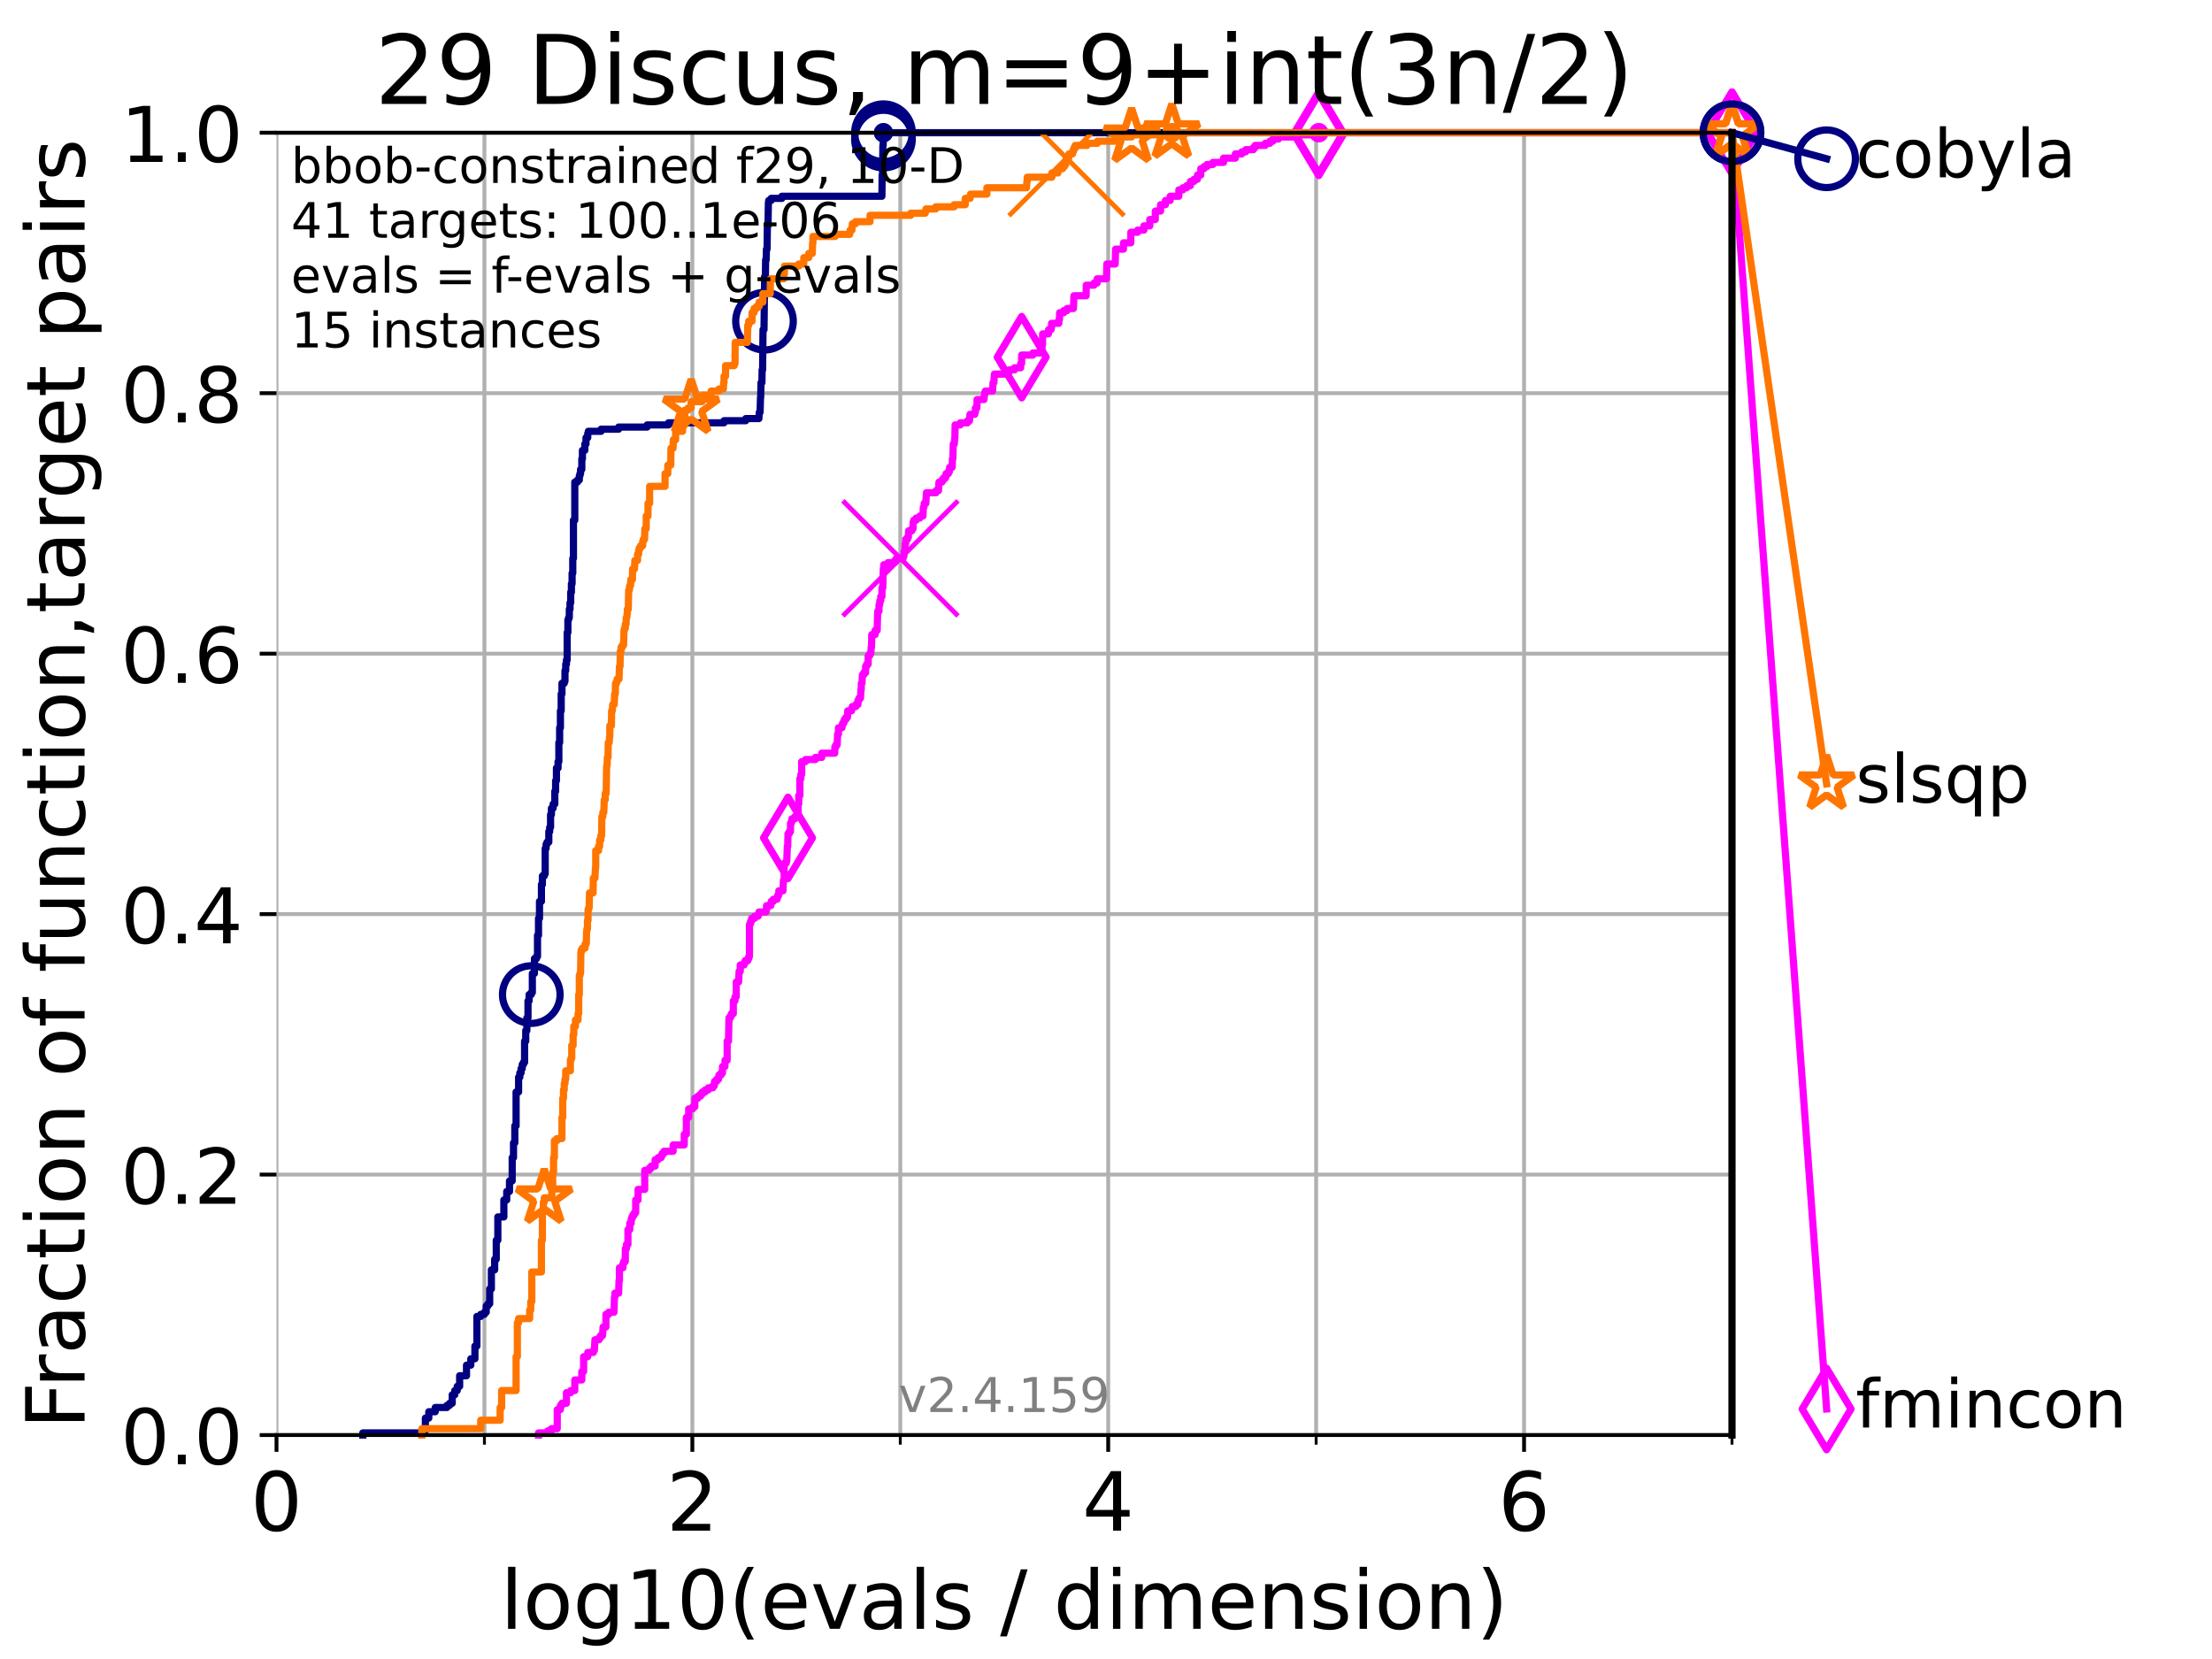 <?xml version="1.0" encoding="utf-8" standalone="no"?>
<!DOCTYPE svg PUBLIC "-//W3C//DTD SVG 1.1//EN"
  "http://www.w3.org/Graphics/SVG/1.1/DTD/svg11.dtd">
<!-- Created with matplotlib (https://matplotlib.org/) -->
<svg height="345.6pt" version="1.1" viewBox="0 0 460.8 345.6" width="460.8pt" xmlns="http://www.w3.org/2000/svg" xmlns:xlink="http://www.w3.org/1999/xlink">
 <defs>
  <style type="text/css">*{stroke-linecap:butt;stroke-linejoin:round;}</style>
 </defs>
 <g id="figure_1">
  <g id="patch_1">
   <path d="M 0 345.6 
L 460.8 345.6 
L 460.8 0 
L 0 0 
z
" style="fill:#ffffff;"/>
  </g>
  <g id="axes_1">
   <g id="patch_2">
    <path d="M 57.6 298.944 
L 360.806 298.944 
L 360.806 27.648 
L 57.6 27.648 
z
" style="fill:#ffffff;"/>
   </g>
   <g id="matplotlib.axis_1">
    <g id="xtick_1">
     <g id="line2d_1">
      <path clip-path="url(#pa8104a3f03)" d="M 57.6 298.944 
L 57.6 27.648 
" style="fill:none;stroke:#b0b0b0;stroke-linecap:square;stroke-width:0.8;"/>
     </g>
     <g id="line2d_2">
      <defs>
       <path d="M 0 0 
L 0 3.5 
" id="m27841c8c57" style="stroke:#000000;stroke-width:0.8;"/>
      </defs>
      <g>
       <use style="stroke:#000000;stroke-width:0.8;" x="57.6" xlink:href="#m27841c8c57" y="298.944"/>
      </g>
     </g>
     <g id="text_1">
      <!-- 0 -->
      <g transform="translate(52.192 318.861)scale(0.17 -0.17)">
       <defs>
        <path d="M 31.781 66.406 
Q 24.172 66.406 20.328 58.906 
Q 16.5 51.422 16.5 36.375 
Q 16.5 21.391 20.328 13.891 
Q 24.172 6.391 31.781 6.391 
Q 39.453 6.391 43.281 13.891 
Q 47.125 21.391 47.125 36.375 
Q 47.125 51.422 43.281 58.906 
Q 39.453 66.406 31.781 66.406 
z
M 31.781 74.219 
Q 44.047 74.219 50.516 64.516 
Q 56.984 54.828 56.984 36.375 
Q 56.984 17.969 50.516 8.266 
Q 44.047 -1.422 31.781 -1.422 
Q 19.531 -1.422 13.062 8.266 
Q 6.594 17.969 6.594 36.375 
Q 6.594 54.828 13.062 64.516 
Q 19.531 74.219 31.781 74.219 
z
" id="DejaVuSans-48"/>
       </defs>
       <use xlink:href="#DejaVuSans-48"/>
      </g>
     </g>
    </g>
    <g id="xtick_2">
     <g id="line2d_3">
      <path clip-path="url(#pa8104a3f03)" d="M 144.23 298.944 
L 144.23 27.648 
" style="fill:none;stroke:#b0b0b0;stroke-linecap:square;stroke-width:0.8;"/>
     </g>
     <g id="line2d_4">
      <g>
       <use style="stroke:#000000;stroke-width:0.8;" x="144.23" xlink:href="#m27841c8c57" y="298.944"/>
      </g>
     </g>
     <g id="text_2">
      <!-- 2 -->
      <g transform="translate(138.822 318.861)scale(0.17 -0.17)">
       <defs>
        <path d="M 19.188 8.297 
L 53.609 8.297 
L 53.609 0 
L 7.328 0 
L 7.328 8.297 
Q 12.938 14.109 22.625 23.891 
Q 32.328 33.688 34.812 36.531 
Q 39.547 41.844 41.422 45.531 
Q 43.312 49.219 43.312 52.781 
Q 43.312 58.594 39.234 62.25 
Q 35.156 65.922 28.609 65.922 
Q 23.969 65.922 18.812 64.312 
Q 13.672 62.703 7.812 59.422 
L 7.812 69.391 
Q 13.766 71.781 18.938 73 
Q 24.125 74.219 28.422 74.219 
Q 39.75 74.219 46.484 68.547 
Q 53.219 62.891 53.219 53.422 
Q 53.219 48.922 51.531 44.891 
Q 49.859 40.875 45.406 35.406 
Q 44.188 33.984 37.641 27.219 
Q 31.109 20.453 19.188 8.297 
z
" id="DejaVuSans-50"/>
       </defs>
       <use xlink:href="#DejaVuSans-50"/>
      </g>
     </g>
    </g>
    <g id="xtick_3">
     <g id="line2d_5">
      <path clip-path="url(#pa8104a3f03)" d="M 230.861 298.944 
L 230.861 27.648 
" style="fill:none;stroke:#b0b0b0;stroke-linecap:square;stroke-width:0.8;"/>
     </g>
     <g id="line2d_6">
      <g>
       <use style="stroke:#000000;stroke-width:0.8;" x="230.861" xlink:href="#m27841c8c57" y="298.944"/>
      </g>
     </g>
     <g id="text_3">
      <!-- 4 -->
      <g transform="translate(225.453 318.861)scale(0.17 -0.17)">
       <defs>
        <path d="M 37.797 64.312 
L 12.891 25.391 
L 37.797 25.391 
z
M 35.203 72.906 
L 47.609 72.906 
L 47.609 25.391 
L 58.016 25.391 
L 58.016 17.188 
L 47.609 17.188 
L 47.609 0 
L 37.797 0 
L 37.797 17.188 
L 4.891 17.188 
L 4.891 26.703 
z
" id="DejaVuSans-52"/>
       </defs>
       <use xlink:href="#DejaVuSans-52"/>
      </g>
     </g>
    </g>
    <g id="xtick_4">
     <g id="line2d_7">
      <path clip-path="url(#pa8104a3f03)" d="M 317.491 298.944 
L 317.491 27.648 
" style="fill:none;stroke:#b0b0b0;stroke-linecap:square;stroke-width:0.8;"/>
     </g>
     <g id="line2d_8">
      <g>
       <use style="stroke:#000000;stroke-width:0.8;" x="317.491" xlink:href="#m27841c8c57" y="298.944"/>
      </g>
     </g>
     <g id="text_4">
      <!-- 6 -->
      <g transform="translate(312.083 318.861)scale(0.17 -0.17)">
       <defs>
        <path d="M 33.016 40.375 
Q 26.375 40.375 22.484 35.828 
Q 18.609 31.297 18.609 23.391 
Q 18.609 15.531 22.484 10.953 
Q 26.375 6.391 33.016 6.391 
Q 39.656 6.391 43.531 10.953 
Q 47.406 15.531 47.406 23.391 
Q 47.406 31.297 43.531 35.828 
Q 39.656 40.375 33.016 40.375 
z
M 52.594 71.297 
L 52.594 62.312 
Q 48.875 64.062 45.094 64.984 
Q 41.312 65.922 37.594 65.922 
Q 27.828 65.922 22.672 59.328 
Q 17.531 52.734 16.797 39.406 
Q 19.672 43.656 24.016 45.922 
Q 28.375 48.188 33.594 48.188 
Q 44.578 48.188 50.953 41.516 
Q 57.328 34.859 57.328 23.391 
Q 57.328 12.156 50.688 5.359 
Q 44.047 -1.422 33.016 -1.422 
Q 20.359 -1.422 13.672 8.266 
Q 6.984 17.969 6.984 36.375 
Q 6.984 53.656 15.188 63.938 
Q 23.391 74.219 37.203 74.219 
Q 40.922 74.219 44.703 73.484 
Q 48.484 72.75 52.594 71.297 
z
" id="DejaVuSans-54"/>
       </defs>
       <use xlink:href="#DejaVuSans-54"/>
      </g>
     </g>
    </g>
    <g id="xtick_5">
     <g id="line2d_9">
      <path clip-path="url(#pa8104a3f03)" d="M 100.915 298.944 
L 100.915 27.648 
" style="fill:none;stroke:#b0b0b0;stroke-linecap:square;stroke-width:0.8;"/>
     </g>
     <g id="line2d_10">
      <defs>
       <path d="M 0 0 
L 0 2 
" id="m1dc8c8bd64" style="stroke:#000000;stroke-width:0.6;"/>
      </defs>
      <g>
       <use style="stroke:#000000;stroke-width:0.6;" x="100.915" xlink:href="#m1dc8c8bd64" y="298.944"/>
      </g>
     </g>
    </g>
    <g id="xtick_6">
     <g id="line2d_11">
      <path clip-path="url(#pa8104a3f03)" d="M 187.546 298.944 
L 187.546 27.648 
" style="fill:none;stroke:#b0b0b0;stroke-linecap:square;stroke-width:0.8;"/>
     </g>
     <g id="line2d_12">
      <g>
       <use style="stroke:#000000;stroke-width:0.6;" x="187.546" xlink:href="#m1dc8c8bd64" y="298.944"/>
      </g>
     </g>
    </g>
    <g id="xtick_7">
     <g id="line2d_13">
      <path clip-path="url(#pa8104a3f03)" d="M 274.176 298.944 
L 274.176 27.648 
" style="fill:none;stroke:#b0b0b0;stroke-linecap:square;stroke-width:0.8;"/>
     </g>
     <g id="line2d_14">
      <g>
       <use style="stroke:#000000;stroke-width:0.6;" x="274.176" xlink:href="#m1dc8c8bd64" y="298.944"/>
      </g>
     </g>
    </g>
    <g id="xtick_8">
     <g id="line2d_15">
      <path clip-path="url(#pa8104a3f03)" d="M 360.806 298.944 
L 360.806 27.648 
" style="fill:none;stroke:#b0b0b0;stroke-linecap:square;stroke-width:0.8;"/>
     </g>
     <g id="line2d_16">
      <g>
       <use style="stroke:#000000;stroke-width:0.6;" x="360.806" xlink:href="#m1dc8c8bd64" y="298.944"/>
      </g>
     </g>
    </g>
    <g id="text_5">
     <!-- log10(evals / dimension) -->
     <g transform="translate(104.239 339.314)scale(0.17 -0.17)">
      <defs>
       <path d="M 9.422 75.984 
L 18.406 75.984 
L 18.406 0 
L 9.422 0 
z
" id="DejaVuSans-108"/>
       <path d="M 30.609 48.391 
Q 23.391 48.391 19.188 42.75 
Q 14.984 37.109 14.984 27.297 
Q 14.984 17.484 19.156 11.844 
Q 23.344 6.203 30.609 6.203 
Q 37.797 6.203 41.984 11.859 
Q 46.188 17.531 46.188 27.297 
Q 46.188 37.016 41.984 42.703 
Q 37.797 48.391 30.609 48.391 
z
M 30.609 56 
Q 42.328 56 49.016 48.375 
Q 55.719 40.766 55.719 27.297 
Q 55.719 13.875 49.016 6.219 
Q 42.328 -1.422 30.609 -1.422 
Q 18.844 -1.422 12.172 6.219 
Q 5.516 13.875 5.516 27.297 
Q 5.516 40.766 12.172 48.375 
Q 18.844 56 30.609 56 
z
" id="DejaVuSans-111"/>
       <path d="M 45.406 27.984 
Q 45.406 37.75 41.375 43.109 
Q 37.359 48.484 30.078 48.484 
Q 22.859 48.484 18.828 43.109 
Q 14.797 37.75 14.797 27.984 
Q 14.797 18.266 18.828 12.891 
Q 22.859 7.516 30.078 7.516 
Q 37.359 7.516 41.375 12.891 
Q 45.406 18.266 45.406 27.984 
z
M 54.391 6.781 
Q 54.391 -7.172 48.188 -13.984 
Q 42 -20.797 29.203 -20.797 
Q 24.469 -20.797 20.266 -20.094 
Q 16.062 -19.391 12.109 -17.922 
L 12.109 -9.188 
Q 16.062 -11.328 19.922 -12.344 
Q 23.781 -13.375 27.781 -13.375 
Q 36.625 -13.375 41.016 -8.766 
Q 45.406 -4.156 45.406 5.172 
L 45.406 9.625 
Q 42.625 4.781 38.281 2.391 
Q 33.938 0 27.875 0 
Q 17.828 0 11.672 7.656 
Q 5.516 15.328 5.516 27.984 
Q 5.516 40.672 11.672 48.328 
Q 17.828 56 27.875 56 
Q 33.938 56 38.281 53.609 
Q 42.625 51.219 45.406 46.391 
L 45.406 54.688 
L 54.391 54.688 
z
" id="DejaVuSans-103"/>
       <path d="M 12.406 8.297 
L 28.516 8.297 
L 28.516 63.922 
L 10.984 60.406 
L 10.984 69.391 
L 28.422 72.906 
L 38.281 72.906 
L 38.281 8.297 
L 54.391 8.297 
L 54.391 0 
L 12.406 0 
z
" id="DejaVuSans-49"/>
       <path d="M 31 75.875 
Q 24.469 64.656 21.281 53.656 
Q 18.109 42.672 18.109 31.391 
Q 18.109 20.125 21.312 9.062 
Q 24.516 -2 31 -13.188 
L 23.188 -13.188 
Q 15.875 -1.703 12.234 9.375 
Q 8.594 20.453 8.594 31.391 
Q 8.594 42.281 12.203 53.312 
Q 15.828 64.359 23.188 75.875 
z
" id="DejaVuSans-40"/>
       <path d="M 56.203 29.594 
L 56.203 25.203 
L 14.891 25.203 
Q 15.484 15.922 20.484 11.062 
Q 25.484 6.203 34.422 6.203 
Q 39.594 6.203 44.453 7.469 
Q 49.312 8.734 54.109 11.281 
L 54.109 2.781 
Q 49.266 0.734 44.188 -0.344 
Q 39.109 -1.422 33.891 -1.422 
Q 20.797 -1.422 13.156 6.188 
Q 5.516 13.812 5.516 26.812 
Q 5.516 40.234 12.766 48.109 
Q 20.016 56 32.328 56 
Q 43.359 56 49.781 48.891 
Q 56.203 41.797 56.203 29.594 
z
M 47.219 32.234 
Q 47.125 39.594 43.094 43.984 
Q 39.062 48.391 32.422 48.391 
Q 24.906 48.391 20.391 44.141 
Q 15.875 39.891 15.188 32.172 
z
" id="DejaVuSans-101"/>
       <path d="M 2.984 54.688 
L 12.5 54.688 
L 29.594 8.797 
L 46.688 54.688 
L 56.203 54.688 
L 35.688 0 
L 23.484 0 
z
" id="DejaVuSans-118"/>
       <path d="M 34.281 27.484 
Q 23.391 27.484 19.188 25 
Q 14.984 22.516 14.984 16.5 
Q 14.984 11.719 18.141 8.906 
Q 21.297 6.109 26.703 6.109 
Q 34.188 6.109 38.703 11.406 
Q 43.219 16.703 43.219 25.484 
L 43.219 27.484 
z
M 52.203 31.203 
L 52.203 0 
L 43.219 0 
L 43.219 8.297 
Q 40.141 3.328 35.547 0.953 
Q 30.953 -1.422 24.312 -1.422 
Q 15.922 -1.422 10.953 3.297 
Q 6 8.016 6 15.922 
Q 6 25.141 12.172 29.828 
Q 18.359 34.516 30.609 34.516 
L 43.219 34.516 
L 43.219 35.406 
Q 43.219 41.609 39.141 45 
Q 35.062 48.391 27.688 48.391 
Q 23 48.391 18.547 47.266 
Q 14.109 46.141 10.016 43.891 
L 10.016 52.203 
Q 14.938 54.109 19.578 55.047 
Q 24.219 56 28.609 56 
Q 40.484 56 46.344 49.844 
Q 52.203 43.703 52.203 31.203 
z
" id="DejaVuSans-97"/>
       <path d="M 44.281 53.078 
L 44.281 44.578 
Q 40.484 46.531 36.375 47.5 
Q 32.281 48.484 27.875 48.484 
Q 21.188 48.484 17.844 46.438 
Q 14.5 44.391 14.5 40.281 
Q 14.5 37.156 16.891 35.375 
Q 19.281 33.594 26.516 31.984 
L 29.594 31.297 
Q 39.156 29.25 43.188 25.516 
Q 47.219 21.781 47.219 15.094 
Q 47.219 7.469 41.188 3.016 
Q 35.156 -1.422 24.609 -1.422 
Q 20.219 -1.422 15.453 -0.562 
Q 10.688 0.297 5.422 2 
L 5.422 11.281 
Q 10.406 8.688 15.234 7.391 
Q 20.062 6.109 24.812 6.109 
Q 31.156 6.109 34.562 8.281 
Q 37.984 10.453 37.984 14.406 
Q 37.984 18.062 35.516 20.016 
Q 33.062 21.969 24.703 23.781 
L 21.578 24.516 
Q 13.234 26.266 9.516 29.906 
Q 5.812 33.547 5.812 39.891 
Q 5.812 47.609 11.281 51.797 
Q 16.75 56 26.812 56 
Q 31.781 56 36.172 55.266 
Q 40.578 54.547 44.281 53.078 
z
" id="DejaVuSans-115"/>
       <path id="DejaVuSans-32"/>
       <path d="M 25.391 72.906 
L 33.688 72.906 
L 8.297 -9.281 
L 0 -9.281 
z
" id="DejaVuSans-47"/>
       <path d="M 45.406 46.391 
L 45.406 75.984 
L 54.391 75.984 
L 54.391 0 
L 45.406 0 
L 45.406 8.203 
Q 42.578 3.328 38.25 0.953 
Q 33.938 -1.422 27.875 -1.422 
Q 17.969 -1.422 11.734 6.484 
Q 5.516 14.406 5.516 27.297 
Q 5.516 40.188 11.734 48.094 
Q 17.969 56 27.875 56 
Q 33.938 56 38.25 53.625 
Q 42.578 51.266 45.406 46.391 
z
M 14.797 27.297 
Q 14.797 17.391 18.875 11.75 
Q 22.953 6.109 30.078 6.109 
Q 37.203 6.109 41.297 11.75 
Q 45.406 17.391 45.406 27.297 
Q 45.406 37.203 41.297 42.844 
Q 37.203 48.484 30.078 48.484 
Q 22.953 48.484 18.875 42.844 
Q 14.797 37.203 14.797 27.297 
z
" id="DejaVuSans-100"/>
       <path d="M 9.422 54.688 
L 18.406 54.688 
L 18.406 0 
L 9.422 0 
z
M 9.422 75.984 
L 18.406 75.984 
L 18.406 64.594 
L 9.422 64.594 
z
" id="DejaVuSans-105"/>
       <path d="M 52 44.188 
Q 55.375 50.25 60.062 53.125 
Q 64.75 56 71.094 56 
Q 79.641 56 84.281 50.016 
Q 88.922 44.047 88.922 33.016 
L 88.922 0 
L 79.891 0 
L 79.891 32.719 
Q 79.891 40.578 77.094 44.375 
Q 74.312 48.188 68.609 48.188 
Q 61.625 48.188 57.562 43.547 
Q 53.516 38.922 53.516 30.906 
L 53.516 0 
L 44.484 0 
L 44.484 32.719 
Q 44.484 40.625 41.703 44.406 
Q 38.922 48.188 33.109 48.188 
Q 26.219 48.188 22.156 43.531 
Q 18.109 38.875 18.109 30.906 
L 18.109 0 
L 9.078 0 
L 9.078 54.688 
L 18.109 54.688 
L 18.109 46.188 
Q 21.188 51.219 25.484 53.609 
Q 29.781 56 35.688 56 
Q 41.656 56 45.828 52.969 
Q 50 49.953 52 44.188 
z
" id="DejaVuSans-109"/>
       <path d="M 54.891 33.016 
L 54.891 0 
L 45.906 0 
L 45.906 32.719 
Q 45.906 40.484 42.875 44.328 
Q 39.844 48.188 33.797 48.188 
Q 26.516 48.188 22.312 43.547 
Q 18.109 38.922 18.109 30.906 
L 18.109 0 
L 9.078 0 
L 9.078 54.688 
L 18.109 54.688 
L 18.109 46.188 
Q 21.344 51.125 25.703 53.562 
Q 30.078 56 35.797 56 
Q 45.219 56 50.047 50.172 
Q 54.891 44.344 54.891 33.016 
z
" id="DejaVuSans-110"/>
       <path d="M 8.016 75.875 
L 15.828 75.875 
Q 23.141 64.359 26.781 53.312 
Q 30.422 42.281 30.422 31.391 
Q 30.422 20.453 26.781 9.375 
Q 23.141 -1.703 15.828 -13.188 
L 8.016 -13.188 
Q 14.5 -2 17.703 9.062 
Q 20.906 20.125 20.906 31.391 
Q 20.906 42.672 17.703 53.656 
Q 14.5 64.656 8.016 75.875 
z
" id="DejaVuSans-41"/>
      </defs>
      <use xlink:href="#DejaVuSans-108"/>
      <use x="27.783" xlink:href="#DejaVuSans-111"/>
      <use x="88.965" xlink:href="#DejaVuSans-103"/>
      <use x="152.441" xlink:href="#DejaVuSans-49"/>
      <use x="216.064" xlink:href="#DejaVuSans-48"/>
      <use x="279.688" xlink:href="#DejaVuSans-40"/>
      <use x="318.701" xlink:href="#DejaVuSans-101"/>
      <use x="380.225" xlink:href="#DejaVuSans-118"/>
      <use x="439.404" xlink:href="#DejaVuSans-97"/>
      <use x="500.684" xlink:href="#DejaVuSans-108"/>
      <use x="528.467" xlink:href="#DejaVuSans-115"/>
      <use x="580.566" xlink:href="#DejaVuSans-32"/>
      <use x="612.354" xlink:href="#DejaVuSans-47"/>
      <use x="646.045" xlink:href="#DejaVuSans-32"/>
      <use x="677.832" xlink:href="#DejaVuSans-100"/>
      <use x="741.309" xlink:href="#DejaVuSans-105"/>
      <use x="769.092" xlink:href="#DejaVuSans-109"/>
      <use x="866.504" xlink:href="#DejaVuSans-101"/>
      <use x="928.027" xlink:href="#DejaVuSans-110"/>
      <use x="991.406" xlink:href="#DejaVuSans-115"/>
      <use x="1043.506" xlink:href="#DejaVuSans-105"/>
      <use x="1071.289" xlink:href="#DejaVuSans-111"/>
      <use x="1132.471" xlink:href="#DejaVuSans-110"/>
      <use x="1195.85" xlink:href="#DejaVuSans-41"/>
     </g>
    </g>
   </g>
   <g id="matplotlib.axis_2">
    <g id="ytick_1">
     <g id="line2d_17">
      <path clip-path="url(#pa8104a3f03)" d="M 57.6 298.944 
L 360.806 298.944 
" style="fill:none;stroke:#b0b0b0;stroke-linecap:square;stroke-width:0.8;"/>
     </g>
     <g id="line2d_18">
      <defs>
       <path d="M 0 0 
L -3.5 0 
" id="m19c602e8b1" style="stroke:#000000;stroke-width:0.8;"/>
      </defs>
      <g>
       <use style="stroke:#000000;stroke-width:0.8;" x="57.6" xlink:href="#m19c602e8b1" y="298.944"/>
      </g>
     </g>
     <g id="text_6">
      <!-- 0.0 -->
      <g transform="translate(25.155 305.023)scale(0.16 -0.16)">
       <defs>
        <path d="M 10.688 12.406 
L 21 12.406 
L 21 0 
L 10.688 0 
z
" id="DejaVuSans-46"/>
       </defs>
       <use xlink:href="#DejaVuSans-48"/>
       <use x="63.623" xlink:href="#DejaVuSans-46"/>
       <use x="95.41" xlink:href="#DejaVuSans-48"/>
      </g>
     </g>
    </g>
    <g id="ytick_2">
     <g id="line2d_19">
      <path clip-path="url(#pa8104a3f03)" d="M 57.6 244.685 
L 360.806 244.685 
" style="fill:none;stroke:#b0b0b0;stroke-linecap:square;stroke-width:0.8;"/>
     </g>
     <g id="line2d_20">
      <g>
       <use style="stroke:#000000;stroke-width:0.8;" x="57.6" xlink:href="#m19c602e8b1" y="244.685"/>
      </g>
     </g>
     <g id="text_7">
      <!-- 0.2 -->
      <g transform="translate(25.155 250.764)scale(0.16 -0.16)">
       <use xlink:href="#DejaVuSans-48"/>
       <use x="63.623" xlink:href="#DejaVuSans-46"/>
       <use x="95.41" xlink:href="#DejaVuSans-50"/>
      </g>
     </g>
    </g>
    <g id="ytick_3">
     <g id="line2d_21">
      <path clip-path="url(#pa8104a3f03)" d="M 57.6 190.426 
L 360.806 190.426 
" style="fill:none;stroke:#b0b0b0;stroke-linecap:square;stroke-width:0.8;"/>
     </g>
     <g id="line2d_22">
      <g>
       <use style="stroke:#000000;stroke-width:0.8;" x="57.6" xlink:href="#m19c602e8b1" y="190.426"/>
      </g>
     </g>
     <g id="text_8">
      <!-- 0.4 -->
      <g transform="translate(25.155 196.504)scale(0.16 -0.16)">
       <use xlink:href="#DejaVuSans-48"/>
       <use x="63.623" xlink:href="#DejaVuSans-46"/>
       <use x="95.41" xlink:href="#DejaVuSans-52"/>
      </g>
     </g>
    </g>
    <g id="ytick_4">
     <g id="line2d_23">
      <path clip-path="url(#pa8104a3f03)" d="M 57.6 136.166 
L 360.806 136.166 
" style="fill:none;stroke:#b0b0b0;stroke-linecap:square;stroke-width:0.8;"/>
     </g>
     <g id="line2d_24">
      <g>
       <use style="stroke:#000000;stroke-width:0.8;" x="57.6" xlink:href="#m19c602e8b1" y="136.166"/>
      </g>
     </g>
     <g id="text_9">
      <!-- 0.6 -->
      <g transform="translate(25.155 142.245)scale(0.16 -0.16)">
       <use xlink:href="#DejaVuSans-48"/>
       <use x="63.623" xlink:href="#DejaVuSans-46"/>
       <use x="95.41" xlink:href="#DejaVuSans-54"/>
      </g>
     </g>
    </g>
    <g id="ytick_5">
     <g id="line2d_25">
      <path clip-path="url(#pa8104a3f03)" d="M 57.6 81.907 
L 360.806 81.907 
" style="fill:none;stroke:#b0b0b0;stroke-linecap:square;stroke-width:0.8;"/>
     </g>
     <g id="line2d_26">
      <g>
       <use style="stroke:#000000;stroke-width:0.8;" x="57.6" xlink:href="#m19c602e8b1" y="81.907"/>
      </g>
     </g>
     <g id="text_10">
      <!-- 0.8 -->
      <g transform="translate(25.155 87.986)scale(0.16 -0.16)">
       <defs>
        <path d="M 31.781 34.625 
Q 24.75 34.625 20.719 30.859 
Q 16.703 27.094 16.703 20.516 
Q 16.703 13.922 20.719 10.156 
Q 24.75 6.391 31.781 6.391 
Q 38.812 6.391 42.859 10.172 
Q 46.922 13.969 46.922 20.516 
Q 46.922 27.094 42.891 30.859 
Q 38.875 34.625 31.781 34.625 
z
M 21.922 38.812 
Q 15.578 40.375 12.031 44.719 
Q 8.5 49.078 8.5 55.328 
Q 8.5 64.062 14.719 69.141 
Q 20.953 74.219 31.781 74.219 
Q 42.672 74.219 48.875 69.141 
Q 55.078 64.062 55.078 55.328 
Q 55.078 49.078 51.531 44.719 
Q 48 40.375 41.703 38.812 
Q 48.828 37.156 52.797 32.312 
Q 56.781 27.484 56.781 20.516 
Q 56.781 9.906 50.312 4.234 
Q 43.844 -1.422 31.781 -1.422 
Q 19.734 -1.422 13.25 4.234 
Q 6.781 9.906 6.781 20.516 
Q 6.781 27.484 10.781 32.312 
Q 14.797 37.156 21.922 38.812 
z
M 18.312 54.391 
Q 18.312 48.734 21.844 45.562 
Q 25.391 42.391 31.781 42.391 
Q 38.141 42.391 41.719 45.562 
Q 45.312 48.734 45.312 54.391 
Q 45.312 60.062 41.719 63.234 
Q 38.141 66.406 31.781 66.406 
Q 25.391 66.406 21.844 63.234 
Q 18.312 60.062 18.312 54.391 
z
" id="DejaVuSans-56"/>
       </defs>
       <use xlink:href="#DejaVuSans-48"/>
       <use x="63.623" xlink:href="#DejaVuSans-46"/>
       <use x="95.41" xlink:href="#DejaVuSans-56"/>
      </g>
     </g>
    </g>
    <g id="ytick_6">
     <g id="line2d_27">
      <path clip-path="url(#pa8104a3f03)" d="M 57.6 27.648 
L 360.806 27.648 
" style="fill:none;stroke:#b0b0b0;stroke-linecap:square;stroke-width:0.8;"/>
     </g>
     <g id="line2d_28">
      <g>
       <use style="stroke:#000000;stroke-width:0.8;" x="57.6" xlink:href="#m19c602e8b1" y="27.648"/>
      </g>
     </g>
     <g id="text_11">
      <!-- 1.0 -->
      <g transform="translate(25.155 33.727)scale(0.16 -0.16)">
       <use xlink:href="#DejaVuSans-49"/>
       <use x="63.623" xlink:href="#DejaVuSans-46"/>
       <use x="95.41" xlink:href="#DejaVuSans-48"/>
      </g>
     </g>
    </g>
    <g id="text_12">
     <!-- Fraction of function,target pairs -->
     <g transform="translate(17.62 297.681)rotate(-90)scale(0.17 -0.17)">
      <defs>
       <path d="M 9.812 72.906 
L 51.703 72.906 
L 51.703 64.594 
L 19.672 64.594 
L 19.672 43.109 
L 48.578 43.109 
L 48.578 34.812 
L 19.672 34.812 
L 19.672 0 
L 9.812 0 
z
" id="DejaVuSans-70"/>
       <path d="M 41.109 46.297 
Q 39.594 47.172 37.812 47.578 
Q 36.031 48 33.891 48 
Q 26.266 48 22.188 43.047 
Q 18.109 38.094 18.109 28.812 
L 18.109 0 
L 9.078 0 
L 9.078 54.688 
L 18.109 54.688 
L 18.109 46.188 
Q 20.953 51.172 25.484 53.578 
Q 30.031 56 36.531 56 
Q 37.453 56 38.578 55.875 
Q 39.703 55.766 41.062 55.516 
z
" id="DejaVuSans-114"/>
       <path d="M 48.781 52.594 
L 48.781 44.188 
Q 44.969 46.297 41.141 47.344 
Q 37.312 48.391 33.406 48.391 
Q 24.656 48.391 19.812 42.844 
Q 14.984 37.312 14.984 27.297 
Q 14.984 17.281 19.812 11.734 
Q 24.656 6.203 33.406 6.203 
Q 37.312 6.203 41.141 7.25 
Q 44.969 8.297 48.781 10.406 
L 48.781 2.094 
Q 45.016 0.344 40.984 -0.531 
Q 36.969 -1.422 32.422 -1.422 
Q 20.062 -1.422 12.781 6.344 
Q 5.516 14.109 5.516 27.297 
Q 5.516 40.672 12.859 48.328 
Q 20.219 56 33.016 56 
Q 37.156 56 41.109 55.141 
Q 45.062 54.297 48.781 52.594 
z
" id="DejaVuSans-99"/>
       <path d="M 18.312 70.219 
L 18.312 54.688 
L 36.812 54.688 
L 36.812 47.703 
L 18.312 47.703 
L 18.312 18.016 
Q 18.312 11.328 20.141 9.422 
Q 21.969 7.516 27.594 7.516 
L 36.812 7.516 
L 36.812 0 
L 27.594 0 
Q 17.188 0 13.234 3.875 
Q 9.281 7.766 9.281 18.016 
L 9.281 47.703 
L 2.688 47.703 
L 2.688 54.688 
L 9.281 54.688 
L 9.281 70.219 
z
" id="DejaVuSans-116"/>
       <path d="M 37.109 75.984 
L 37.109 68.5 
L 28.516 68.5 
Q 23.688 68.5 21.797 66.547 
Q 19.922 64.594 19.922 59.516 
L 19.922 54.688 
L 34.719 54.688 
L 34.719 47.703 
L 19.922 47.703 
L 19.922 0 
L 10.891 0 
L 10.891 47.703 
L 2.297 47.703 
L 2.297 54.688 
L 10.891 54.688 
L 10.891 58.5 
Q 10.891 67.625 15.141 71.797 
Q 19.391 75.984 28.609 75.984 
z
" id="DejaVuSans-102"/>
       <path d="M 8.5 21.578 
L 8.5 54.688 
L 17.484 54.688 
L 17.484 21.922 
Q 17.484 14.156 20.5 10.266 
Q 23.531 6.391 29.594 6.391 
Q 36.859 6.391 41.078 11.031 
Q 45.312 15.672 45.312 23.688 
L 45.312 54.688 
L 54.297 54.688 
L 54.297 0 
L 45.312 0 
L 45.312 8.406 
Q 42.047 3.422 37.719 1 
Q 33.406 -1.422 27.688 -1.422 
Q 18.266 -1.422 13.375 4.438 
Q 8.5 10.297 8.5 21.578 
z
M 31.109 56 
z
" id="DejaVuSans-117"/>
       <path d="M 11.719 12.406 
L 22.016 12.406 
L 22.016 4 
L 14.016 -11.625 
L 7.719 -11.625 
L 11.719 4 
z
" id="DejaVuSans-44"/>
       <path d="M 18.109 8.203 
L 18.109 -20.797 
L 9.078 -20.797 
L 9.078 54.688 
L 18.109 54.688 
L 18.109 46.391 
Q 20.953 51.266 25.266 53.625 
Q 29.594 56 35.594 56 
Q 45.562 56 51.781 48.094 
Q 58.016 40.188 58.016 27.297 
Q 58.016 14.406 51.781 6.484 
Q 45.562 -1.422 35.594 -1.422 
Q 29.594 -1.422 25.266 0.953 
Q 20.953 3.328 18.109 8.203 
z
M 48.688 27.297 
Q 48.688 37.203 44.609 42.844 
Q 40.531 48.484 33.406 48.484 
Q 26.266 48.484 22.188 42.844 
Q 18.109 37.203 18.109 27.297 
Q 18.109 17.391 22.188 11.75 
Q 26.266 6.109 33.406 6.109 
Q 40.531 6.109 44.609 11.75 
Q 48.688 17.391 48.688 27.297 
z
" id="DejaVuSans-112"/>
      </defs>
      <use xlink:href="#DejaVuSans-70"/>
      <use x="50.27" xlink:href="#DejaVuSans-114"/>
      <use x="91.383" xlink:href="#DejaVuSans-97"/>
      <use x="152.662" xlink:href="#DejaVuSans-99"/>
      <use x="207.643" xlink:href="#DejaVuSans-116"/>
      <use x="246.852" xlink:href="#DejaVuSans-105"/>
      <use x="274.635" xlink:href="#DejaVuSans-111"/>
      <use x="335.816" xlink:href="#DejaVuSans-110"/>
      <use x="399.195" xlink:href="#DejaVuSans-32"/>
      <use x="430.982" xlink:href="#DejaVuSans-111"/>
      <use x="492.164" xlink:href="#DejaVuSans-102"/>
      <use x="527.369" xlink:href="#DejaVuSans-32"/>
      <use x="559.156" xlink:href="#DejaVuSans-102"/>
      <use x="594.361" xlink:href="#DejaVuSans-117"/>
      <use x="657.74" xlink:href="#DejaVuSans-110"/>
      <use x="721.119" xlink:href="#DejaVuSans-99"/>
      <use x="776.1" xlink:href="#DejaVuSans-116"/>
      <use x="815.309" xlink:href="#DejaVuSans-105"/>
      <use x="843.092" xlink:href="#DejaVuSans-111"/>
      <use x="904.273" xlink:href="#DejaVuSans-110"/>
      <use x="967.652" xlink:href="#DejaVuSans-44"/>
      <use x="999.439" xlink:href="#DejaVuSans-116"/>
      <use x="1038.648" xlink:href="#DejaVuSans-97"/>
      <use x="1099.928" xlink:href="#DejaVuSans-114"/>
      <use x="1139.291" xlink:href="#DejaVuSans-103"/>
      <use x="1202.768" xlink:href="#DejaVuSans-101"/>
      <use x="1264.291" xlink:href="#DejaVuSans-116"/>
      <use x="1303.5" xlink:href="#DejaVuSans-32"/>
      <use x="1335.287" xlink:href="#DejaVuSans-112"/>
      <use x="1398.764" xlink:href="#DejaVuSans-97"/>
      <use x="1460.043" xlink:href="#DejaVuSans-105"/>
      <use x="1487.826" xlink:href="#DejaVuSans-114"/>
      <use x="1528.939" xlink:href="#DejaVuSans-115"/>
     </g>
    </g>
   </g>
   <g id="line2d_29">
    <defs>
     <path d="M 0 1.5 
C 0.398 1.5 0.779 1.342 1.061 1.061 
C 1.342 0.779 1.5 0.398 1.5 0 
C 1.5 -0.398 1.342 -0.779 1.061 -1.061 
C 0.779 -1.342 0.398 -1.5 0 -1.5 
C -0.398 -1.5 -0.779 -1.342 -1.061 -1.061 
C -1.342 -0.779 -1.5 -0.398 -1.5 0 
C -1.5 0.398 -1.342 0.779 -1.061 1.061 
C -0.779 1.342 -0.398 1.5 0 1.5 
z
" id="m5f4153464b" style="stroke:#000080;"/>
    </defs>
    <g>
     <use style="fill:#000080;stroke:#000080;" x="184.04" xlink:href="#m5f4153464b" y="27.648"/>
     <use style="fill:#000080;stroke:#000080;" x="184.04" xlink:href="#m5f4153464b" y="27.648"/>
    </g>
   </g>
   <g id="line2d_30">
    <path d="M 75.575 298.944 
L 75.575 298.503 
L 87.876 298.503 
L 87.876 298.062 
L 88.614 298.062 
L 88.614 295.415 
L 89.324 295.415 
L 89.324 294.092 
L 90.668 294.092 
L 90.668 293.209 
L 93.099 293.209 
L 93.099 292.768 
L 93.66 292.768 
L 93.66 292.327 
L 94.206 292.327 
L 94.206 290.562 
L 94.736 290.562 
L 94.736 289.68 
L 95.251 289.68 
L 95.251 288.798 
L 95.753 288.798 
L 95.753 286.592 
L 97.182 286.592 
L 97.182 284.387 
L 98.078 284.387 
L 98.078 283.063 
L 98.933 283.063 
L 98.933 280.416 
L 99.347 280.416 
L 99.347 274.241 
L 100.147 274.241 
L 100.147 273.799 
L 100.915 273.799 
L 100.915 273.358 
L 101.288 273.358 
L 101.288 272.035 
L 101.653 272.035 
L 101.653 271.594 
L 102.011 271.594 
L 102.011 268.506 
L 102.363 268.506 
L 102.363 264.536 
L 103.047 264.536 
L 103.047 262.33 
L 103.38 262.33 
L 103.38 258.36 
L 103.707 258.36 
L 103.707 253.507 
L 104.962 253.507 
L 104.962 249.978 
L 105.559 249.978 
L 105.559 248.214 
L 106.138 248.214 
L 106.138 246.008 
L 106.699 246.008 
L 106.699 241.156 
L 106.974 241.156 
L 106.974 238.068 
L 107.245 238.068 
L 107.245 234.539 
L 107.512 234.539 
L 107.512 227.481 
L 108.034 227.481 
L 108.034 224.393 
L 108.29 224.393 
L 108.29 223.51 
L 108.543 223.51 
L 108.543 222.628 
L 108.792 222.628 
L 108.792 221.746 
L 109.038 221.746 
L 109.038 221.305 
L 109.28 221.305 
L 109.28 216.894 
L 109.52 216.894 
L 109.52 214.688 
L 109.757 214.688 
L 109.757 212.041 
L 109.99 212.041 
L 109.99 208.512 
L 110.221 208.512 
L 110.221 207.189 
L 110.675 207.189 
L 110.675 206.747 
L 110.897 206.747 
L 110.897 202.777 
L 111.335 202.777 
L 111.335 199.689 
L 111.762 199.689 
L 111.762 199.248 
L 111.972 199.248 
L 111.972 194.837 
L 112.18 194.837 
L 112.18 191.308 
L 112.386 191.308 
L 112.386 187.779 
L 112.79 187.779 
L 112.79 184.25 
L 112.989 184.25 
L 112.989 182.485 
L 113.381 182.485 
L 113.381 182.044 
L 113.574 182.044 
L 113.574 176.751 
L 113.765 176.751 
L 113.765 175.868 
L 113.954 175.868 
L 113.954 175.427 
L 114.327 175.427 
L 114.327 173.221 
L 114.51 173.221 
L 114.51 172.339 
L 114.692 172.339 
L 114.692 169.692 
L 114.872 169.692 
L 114.872 168.369 
L 115.227 168.369 
L 115.227 167.487 
L 115.576 167.487 
L 115.576 164.84 
L 115.747 164.84 
L 115.747 162.634 
L 115.918 162.634 
L 115.918 159.988 
L 116.253 159.988 
L 116.253 158.664 
L 116.419 158.664 
L 116.419 154.694 
L 116.584 154.694 
L 116.584 151.606 
L 116.746 151.606 
L 116.746 148.077 
L 116.908 148.077 
L 116.908 144.548 
L 117.068 144.548 
L 117.068 142.342 
L 117.54 142.342 
L 117.54 141.901 
L 117.695 141.901 
L 117.695 139.695 
L 117.849 139.695 
L 117.849 138.372 
L 118.001 138.372 
L 118.001 137.49 
L 118.152 137.49 
L 118.152 131.755 
L 118.302 131.755 
L 118.302 129.108 
L 118.451 129.108 
L 118.451 128.667 
L 118.598 128.667 
L 118.598 126.903 
L 118.745 126.903 
L 118.745 125.579 
L 118.89 125.579 
L 118.89 123.374 
L 119.034 123.374 
L 119.034 121.609 
L 119.177 121.609 
L 119.177 119.403 
L 119.319 119.403 
L 119.319 116.315 
L 119.46 116.315 
L 119.46 108.375 
L 119.739 108.375 
L 119.739 100.435 
L 120.284 100.435 
L 120.284 99.994 
L 120.683 99.994 
L 120.683 99.111 
L 120.814 99.111 
L 120.814 98.67 
L 120.944 98.67 
L 120.944 97.788 
L 121.202 97.788 
L 121.202 95.582 
L 121.329 95.582 
L 121.329 93.818 
L 121.831 93.818 
L 121.831 92.494 
L 122.077 92.494 
L 122.077 91.171 
L 122.44 91.171 
L 122.44 90.289 
L 122.559 90.289 
L 122.559 89.848 
L 125.219 89.848 
L 125.219 89.406 
L 128.872 89.406 
L 128.872 88.965 
L 134.808 88.965 
L 134.808 88.524 
L 139.265 88.524 
L 139.265 88.083 
L 150.827 88.083 
L 150.827 87.642 
L 155.35 87.642 
L 155.35 87.201 
L 158.089 87.201 
L 158.178 85.877 
L 158.339 85.877 
L 158.428 82.789 
L 158.463 82.789 
L 158.534 79.702 
L 158.726 79.702 
L 158.761 77.055 
L 158.865 77.055 
L 158.951 68.673 
L 159.156 68.673 
L 159.258 59.851 
L 159.275 59.851 
L 159.275 57.645 
L 159.443 57.645 
L 159.494 54.116 
L 159.61 54.116 
L 159.66 51.91 
L 159.792 51.91 
L 159.858 47.058 
L 159.988 47.058 
L 160.07 42.205 
L 160.134 42.205 
L 160.134 41.764 
L 160.644 41.764 
L 160.644 41.323 
L 162.88 41.323 
L 162.88 40.882 
L 183.716 40.882 
L 183.766 36.471 
L 183.845 36.471 
L 183.922 30.295 
L 183.977 30.295 
L 184.04 27.648 
L 360.806 27.648 
L 360.806 27.648 
" style="fill:none;stroke:#000080;stroke-linecap:square;stroke-width:1.5;"/>
   </g>
   <g id="line2d_31">
    <defs>
     <path d="M 0 6 
C 1.591 6 3.117 5.368 4.243 4.243 
C 5.368 3.117 6 1.591 6 0 
C 6 -1.591 5.368 -3.117 4.243 -4.243 
C 3.117 -5.368 1.591 -6 0 -6 
C -1.591 -6 -3.117 -5.368 -4.243 -4.243 
C -5.368 -3.117 -6 -1.591 -6 0 
C -6 1.591 -5.368 3.117 -4.243 4.243 
C -3.117 5.368 -1.591 6 0 6 
z
" id="ma9b2b14622" style="stroke:#000080;stroke-width:1.5;"/>
    </defs>
    <g>
     <use style="fill-opacity:0;stroke:#000080;stroke-width:1.5;" x="110.675" xlink:href="#ma9b2b14622" y="207.189"/>
     <use style="fill-opacity:0;stroke:#000080;stroke-width:1.5;" x="159.258" xlink:href="#ma9b2b14622" y="66.909"/>
     <use style="fill-opacity:0;stroke:#000080;stroke-width:1.5;" x="184.04" xlink:href="#ma9b2b14622" y="28.971"/>
     <use style="fill-opacity:0;stroke:#000080;stroke-width:1.5;" x="184.04" xlink:href="#ma9b2b14622" y="27.648"/>
     <use style="fill-opacity:0;stroke:#000080;stroke-width:1.5;" x="360.806" xlink:href="#ma9b2b14622" y="27.648"/>
    </g>
   </g>
   <g id="line2d_32">
    <path style="fill:none;stroke:#000080;stroke-linecap:square;stroke-width:1.5;"/>
    <g/>
   </g>
   <g id="line2d_33">
    <defs>
     <path d="M 0 1.5 
C 0.398 1.5 0.779 1.342 1.061 1.061 
C 1.342 0.779 1.5 0.398 1.5 0 
C 1.5 -0.398 1.342 -0.779 1.061 -1.061 
C 0.779 -1.342 0.398 -1.5 0 -1.5 
C -0.398 -1.5 -0.779 -1.342 -1.061 -1.061 
C -1.342 -0.779 -1.5 -0.398 -1.5 0 
C -1.5 0.398 -1.342 0.779 -1.061 1.061 
C -0.779 1.342 -0.398 1.5 0 1.5 
z
" id="mf8c2ffa508" style="stroke:#ff00ff;"/>
    </defs>
    <g>
     <use style="fill:#ff00ff;stroke:#ff00ff;" x="274.724" xlink:href="#mf8c2ffa508" y="27.648"/>
     <use style="fill:#ff00ff;stroke:#ff00ff;" x="274.724" xlink:href="#mf8c2ffa508" y="27.648"/>
    </g>
   </g>
   <g id="line2d_34">
    <path d="M 112.18 298.944 
L 112.18 298.503 
L 114.142 298.503 
L 114.142 298.062 
L 114.872 298.062 
L 114.872 297.621 
L 116.086 297.621 
L 116.086 293.65 
L 116.746 293.65 
L 116.746 292.768 
L 117.068 292.768 
L 117.068 292.327 
L 118.001 292.327 
L 118.001 290.121 
L 118.89 290.121 
L 118.89 289.68 
L 119.739 289.68 
L 119.739 287.475 
L 121.202 287.475 
L 121.202 285.71 
L 121.582 285.71 
L 121.582 282.622 
L 122.44 282.622 
L 122.44 281.74 
L 123.601 281.74 
L 123.601 281.299 
L 123.825 281.299 
L 123.936 279.093 
L 124.801 279.093 
L 124.801 278.652 
L 125.116 278.652 
L 125.116 278.211 
L 125.527 278.211 
L 125.628 276.446 
L 126.226 276.446 
L 126.226 273.799 
L 126.804 273.799 
L 126.804 273.358 
L 127.911 273.358 
L 128.001 270.27 
L 128.09 270.27 
L 128.09 269.388 
L 128.872 269.388 
L 128.957 266.741 
L 129.041 266.741 
L 129.041 264.095 
L 129.786 264.095 
L 129.786 263.212 
L 129.947 263.212 
L 129.947 262.771 
L 130.266 262.771 
L 130.266 260.124 
L 130.502 260.124 
L 130.502 259.242 
L 130.811 259.242 
L 130.811 256.154 
L 131.191 256.154 
L 131.191 254.831 
L 131.49 254.831 
L 131.49 253.949 
L 131.637 253.949 
L 131.637 253.507 
L 131.857 253.507 
L 131.857 253.066 
L 132.145 253.066 
L 132.145 252.625 
L 132.429 252.625 
L 132.429 249.978 
L 132.916 249.978 
L 132.916 247.773 
L 134.305 247.773 
L 134.305 243.803 
L 135.238 243.803 
L 135.238 243.361 
L 135.658 243.361 
L 135.658 242.92 
L 136.471 242.92 
L 136.471 241.597 
L 137.086 241.597 
L 137.086 241.156 
L 137.735 241.156 
L 137.735 240.715 
L 137.946 240.715 
L 137.946 240.273 
L 138.31 240.273 
L 138.31 239.832 
L 140.22 239.832 
L 140.22 238.509 
L 142.539 238.509 
L 142.539 236.303 
L 142.986 236.303 
L 142.986 232.774 
L 143.462 232.774 
L 143.462 231.01 
L 144.305 231.01 
L 144.305 230.569 
L 144.75 230.569 
L 144.75 228.804 
L 145.362 228.804 
L 145.362 228.363 
L 145.92 228.363 
L 145.92 227.922 
L 146.295 227.922 
L 146.295 227.481 
L 146.892 227.481 
L 146.892 227.04 
L 147.566 227.04 
L 147.566 226.598 
L 148.518 226.598 
L 148.518 226.157 
L 148.815 226.157 
L 148.845 225.275 
L 149.281 225.275 
L 149.281 224.834 
L 149.68 224.834 
L 149.764 223.952 
L 150.207 223.952 
L 150.207 223.51 
L 150.506 223.51 
L 150.506 222.187 
L 151.011 222.187 
L 151.038 220.864 
L 151.478 220.864 
L 151.478 216.894 
L 151.757 216.894 
L 151.858 212.041 
L 152.156 212.041 
L 152.156 211.6 
L 152.377 211.6 
L 152.377 211.159 
L 152.764 211.159 
L 152.764 208.512 
L 153.095 208.512 
L 153.119 207.63 
L 153.375 207.63 
L 153.375 204.542 
L 153.877 204.542 
L 153.967 202.336 
L 154.212 202.336 
L 154.212 201.013 
L 155.014 201.013 
L 155.014 200.572 
L 155.225 200.572 
L 155.225 200.13 
L 155.783 200.13 
L 155.783 199.689 
L 155.985 199.689 
L 155.985 199.248 
L 156.126 199.248 
L 156.126 192.631 
L 156.265 192.631 
L 156.265 192.19 
L 156.443 192.19 
L 156.443 191.749 
L 156.58 191.749 
L 156.58 191.308 
L 157.194 191.308 
L 157.194 190.867 
L 157.935 190.867 
L 157.935 190.426 
L 158.116 190.426 
L 158.116 189.984 
L 159.569 189.984 
L 159.569 189.543 
L 159.685 189.543 
L 159.685 188.661 
L 160.573 188.661 
L 160.652 187.779 
L 161.087 187.779 
L 161.087 187.338 
L 161.869 187.338 
L 161.869 186.897 
L 162.031 186.897 
L 162.031 186.455 
L 162.248 186.455 
L 162.248 185.573 
L 163.109 185.573 
L 163.205 183.367 
L 163.356 183.367 
L 163.356 179.838 
L 163.773 179.838 
L 163.773 179.397 
L 163.906 179.397 
L 164.011 176.309 
L 164.09 176.309 
L 164.155 173.663 
L 164.427 173.663 
L 164.427 173.221 
L 164.67 173.221 
L 164.683 171.457 
L 164.872 171.457 
L 164.972 170.575 
L 165.574 170.575 
L 165.574 170.134 
L 165.969 170.134 
L 165.969 169.692 
L 166.263 169.692 
L 166.263 167.487 
L 166.391 167.487 
L 166.391 165.722 
L 166.633 165.722 
L 166.633 162.193 
L 166.838 162.193 
L 166.838 161.311 
L 167.006 161.311 
L 167.006 158.664 
L 167.808 158.664 
L 167.808 158.223 
L 169.871 158.223 
L 169.871 157.782 
L 171.182 157.782 
L 171.182 156.9 
L 173.895 156.9 
L 173.918 155.576 
L 174.149 155.576 
L 174.149 155.135 
L 174.401 155.135 
L 174.484 152.929 
L 174.664 152.929 
L 174.664 151.606 
L 175.403 151.606 
L 175.503 150.724 
L 175.751 150.724 
L 175.751 150.283 
L 175.905 150.283 
L 175.905 149.841 
L 176.251 149.841 
L 176.251 149.4 
L 176.558 149.4 
L 176.598 148.077 
L 177.402 148.077 
L 177.402 147.636 
L 177.531 147.636 
L 177.531 147.195 
L 178.29 147.195 
L 178.29 146.754 
L 178.728 146.754 
L 178.728 145.871 
L 178.961 145.871 
L 178.961 145.43 
L 179.267 145.43 
L 179.343 143.666 
L 179.413 143.666 
L 179.425 142.342 
L 179.569 142.342 
L 179.655 140.578 
L 179.933 140.578 
L 179.933 140.137 
L 180.318 140.137 
L 180.318 138.813 
L 180.538 138.813 
L 180.538 138.372 
L 180.852 138.372 
L 180.852 136.608 
L 181.177 136.608 
L 181.177 136.166 
L 181.402 136.166 
L 181.481 134.843 
L 181.543 134.843 
L 181.61 132.196 
L 182.304 132.196 
L 182.304 131.314 
L 182.731 131.314 
L 182.821 127.785 
L 182.855 127.785 
L 182.855 127.344 
L 183.107 127.344 
L 183.118 126.02 
L 183.242 126.02 
L 183.287 125.138 
L 183.474 125.138 
L 183.474 124.256 
L 183.73 124.256 
L 183.73 122.491 
L 183.895 122.491 
L 184.004 118.521 
L 184.059 118.521 
L 184.108 117.639 
L 185.006 117.639 
L 185.006 117.198 
L 186.398 117.198 
L 186.398 116.757 
L 186.731 116.757 
L 186.731 116.315 
L 188.133 116.315 
L 188.133 115.874 
L 188.303 115.874 
L 188.303 114.992 
L 188.469 114.992 
L 188.562 113.228 
L 188.665 113.228 
L 188.672 112.345 
L 189.058 112.345 
L 189.058 111.904 
L 189.237 111.904 
L 189.268 110.581 
L 189.953 110.581 
L 189.953 110.14 
L 190.206 110.14 
L 190.209 108.816 
L 190.339 108.816 
L 190.339 108.375 
L 190.832 108.375 
L 190.832 107.934 
L 191.609 107.934 
L 191.609 107.493 
L 192.276 107.493 
L 192.34 105.728 
L 192.468 105.728 
L 192.532 104.846 
L 192.875 104.846 
L 192.965 103.082 
L 192.991 103.082 
L 192.991 102.64 
L 194.995 102.64 
L 194.995 102.199 
L 195.51 102.199 
L 195.606 100.435 
L 196.221 100.435 
L 196.221 99.994 
L 196.552 99.994 
L 196.552 99.552 
L 196.99 99.552 
L 197.081 98.67 
L 197.564 98.67 
L 197.564 98.229 
L 197.788 98.229 
L 197.829 97.347 
L 198.362 97.347 
L 198.401 95.582 
L 198.501 95.582 
L 198.58 92.494 
L 198.797 92.494 
L 198.902 91.171 
L 198.919 91.171 
L 198.966 88.524 
L 200.04 88.524 
L 200.04 88.083 
L 201.554 88.083 
L 201.554 87.642 
L 201.973 87.642 
L 202.066 86.319 
L 203.061 86.319 
L 203.061 85.877 
L 203.194 85.877 
L 203.194 84.995 
L 203.509 84.995 
L 203.538 83.231 
L 204.986 83.231 
L 205.051 82.348 
L 205.103 82.348 
L 205.103 81.907 
L 205.251 81.907 
L 205.251 81.466 
L 206.773 81.466 
L 206.874 79.702 
L 207.047 79.702 
L 207.147 77.937 
L 209.215 77.937 
L 209.215 77.496 
L 210.238 77.496 
L 210.238 77.055 
L 211.334 77.055 
L 211.334 76.614 
L 212.626 76.614 
L 212.628 75.731 
L 212.821 75.731 
L 212.832 73.967 
L 215.167 73.967 
L 215.167 73.526 
L 216.802 73.526 
L 216.815 72.643 
L 217.058 72.643 
L 217.108 71.761 
L 217.177 71.761 
L 217.196 69.556 
L 218.409 69.556 
L 218.441 68.673 
L 218.948 68.673 
L 218.948 68.232 
L 219.065 68.232 
L 219.069 67.35 
L 220.568 67.35 
L 220.627 66.468 
L 220.719 66.468 
L 220.735 65.144 
L 221.604 65.144 
L 221.604 64.703 
L 222.3 64.703 
L 222.3 64.262 
L 223.618 64.262 
L 223.718 61.615 
L 226.264 61.615 
L 226.282 59.409 
L 227.9 59.409 
L 227.9 58.968 
L 228.537 58.968 
L 228.55 58.086 
L 230.495 58.086 
L 230.566 54.998 
L 232.314 54.998 
L 232.395 51.91 
L 234.036 51.91 
L 234.046 50.587 
L 235.567 50.587 
L 235.578 48.381 
L 236.991 48.381 
L 236.991 47.94 
L 238.292 47.94 
L 238.295 47.058 
L 239.52 47.058 
L 239.524 45.734 
L 240.667 45.734 
L 240.677 43.97 
L 241.762 43.97 
L 241.769 42.646 
L 242.777 42.646 
L 242.783 41.764 
L 243.755 41.764 
L 243.77 40.882 
L 245.57 40.882 
L 245.574 39.559 
L 246.416 39.559 
L 246.416 39.117 
L 247.219 39.117 
L 247.219 38.676 
L 247.99 38.676 
L 247.991 37.794 
L 248.737 37.794 
L 248.737 37.353 
L 249.445 37.353 
L 249.45 36.471 
L 250.136 36.471 
L 250.146 35.147 
L 250.807 35.147 
L 250.807 34.706 
L 251.45 34.706 
L 251.45 34.265 
L 252.67 34.265 
L 252.67 33.824 
L 254.889 33.824 
L 254.894 32.942 
L 257.349 32.942 
L 257.351 32.059 
L 258.69 32.059 
L 258.69 31.618 
L 259.518 31.618 
L 259.518 31.177 
L 261.096 31.177 
L 261.096 30.736 
L 261.477 30.736 
L 261.477 30.295 
L 263.571 30.295 
L 263.571 29.854 
L 264.537 29.854 
L 264.537 29.413 
L 265.158 29.413 
L 265.158 28.971 
L 266.33 28.971 
L 266.33 28.53 
L 270.196 28.53 
L 270.196 28.089 
L 274.724 28.089 
L 274.724 27.648 
L 360.806 27.648 
L 360.806 27.648 
" style="fill:none;stroke:#ff00ff;stroke-linecap:square;stroke-width:1.5;"/>
   </g>
   <g id="line2d_35">
    <defs>
     <path d="M -0 8.485 
L 5.091 0 
L 0 -8.485 
L -5.091 -0 
z
" id="me3c8598bb3" style="stroke:#ff00ff;stroke-linejoin:miter;stroke-width:1.5;"/>
    </defs>
    <g>
     <use style="fill-opacity:0;stroke:#ff00ff;stroke-linejoin:miter;stroke-width:1.5;" x="164.155" xlink:href="#me3c8598bb3" y="174.545"/>
     <use style="fill-opacity:0;stroke:#ff00ff;stroke-linejoin:miter;stroke-width:1.5;" x="212.832" xlink:href="#me3c8598bb3" y="74.408"/>
     <use style="fill-opacity:0;stroke:#ff00ff;stroke-linejoin:miter;stroke-width:1.5;" x="274.724" xlink:href="#me3c8598bb3" y="28.089"/>
     <use style="fill-opacity:0;stroke:#ff00ff;stroke-linejoin:miter;stroke-width:1.5;" x="274.724" xlink:href="#me3c8598bb3" y="27.648"/>
     <use style="fill-opacity:0;stroke:#ff00ff;stroke-linejoin:miter;stroke-width:1.5;" x="360.806" xlink:href="#me3c8598bb3" y="27.648"/>
    </g>
   </g>
   <g id="line2d_36">
    <path style="fill:none;stroke:#ff00ff;stroke-linecap:square;stroke-width:1.5;"/>
    <g/>
   </g>
   <g id="line2d_37">
    <path clip-path="url(#pa8104a3f03)" d="M 187.578 116.315 
" style="fill:none;stroke:#ff00ff;stroke-linecap:square;stroke-width:1.5;"/>
    <defs>
     <path d="M -12 12 
L 12 -12 
M -12 -12 
L 12 12 
" id="mdb823431e3" style="stroke:#ff00ff;"/>
    </defs>
    <g clip-path="url(#pa8104a3f03)">
     <use style="fill:#ff00ff;stroke:#ff00ff;" x="187.578" xlink:href="#mdb823431e3" y="116.315"/>
    </g>
   </g>
   <g id="line2d_38">
    <defs>
     <path d="M 0 1.5 
C 0.398 1.5 0.779 1.342 1.061 1.061 
C 1.342 0.779 1.5 0.398 1.5 0 
C 1.5 -0.398 1.342 -0.779 1.061 -1.061 
C 0.779 -1.342 0.398 -1.5 0 -1.5 
C -0.398 -1.5 -0.779 -1.342 -1.061 -1.061 
C -1.342 -0.779 -1.5 -0.398 -1.5 0 
C -1.5 0.398 -1.342 0.779 -1.061 1.061 
C -0.779 1.342 -0.398 1.5 0 1.5 
z
" id="mb0cb19805b" style="stroke:#ff7500;"/>
    </defs>
    <g>
     <use style="fill:#ff7500;stroke:#ff7500;" x="244.108" xlink:href="#mb0cb19805b" y="27.648"/>
     <use style="fill:#ff7500;stroke:#ff7500;" x="244.108" xlink:href="#mb0cb19805b" y="27.648"/>
    </g>
   </g>
   <g id="line2d_39">
    <path d="M 87.876 298.944 
L 87.876 297.621 
L 100.147 297.621 
L 100.147 295.856 
L 104.188 295.856 
L 104.188 293.209 
L 104.501 293.209 
L 104.501 289.68 
L 107.512 289.68 
L 107.512 282.622 
L 107.775 282.622 
L 107.775 275.564 
L 108.034 275.564 
L 108.034 274.682 
L 110.336 274.682 
L 110.336 272.917 
L 110.562 272.917 
L 110.562 271.153 
L 110.786 271.153 
L 110.786 264.977 
L 112.79 264.977 
L 112.79 258.36 
L 112.989 258.36 
L 112.989 252.184 
L 113.186 252.184 
L 113.186 250.42 
L 113.381 250.42 
L 113.381 249.537 
L 114.962 249.537 
L 114.962 247.773 
L 115.139 247.773 
L 115.139 244.244 
L 115.315 244.244 
L 115.315 241.156 
L 115.489 241.156 
L 115.489 237.627 
L 116.002 237.627 
L 116.002 237.186 
L 117.068 237.186 
L 117.068 232.774 
L 117.227 232.774 
L 117.227 228.804 
L 117.384 228.804 
L 117.384 227.04 
L 117.54 227.04 
L 117.54 225.716 
L 117.695 225.716 
L 117.695 224.834 
L 117.849 224.834 
L 117.849 223.069 
L 118.817 223.069 
L 118.817 220.864 
L 118.962 220.864 
L 118.962 220.423 
L 119.106 220.423 
L 119.106 217.776 
L 119.39 217.776 
L 119.39 215.57 
L 119.53 215.57 
L 119.53 213.806 
L 119.876 213.806 
L 119.876 212.482 
L 120.418 212.482 
L 120.418 211.159 
L 120.551 211.159 
L 120.551 207.189 
L 120.683 207.189 
L 120.683 203.218 
L 120.814 203.218 
L 120.814 202.777 
L 120.944 202.777 
L 121.009 198.366 
L 121.073 198.366 
L 121.073 197.925 
L 121.329 197.925 
L 121.329 197.484 
L 121.893 197.484 
L 121.893 196.601 
L 122.138 196.601 
L 122.199 193.955 
L 122.259 193.955 
L 122.259 193.514 
L 122.38 193.514 
L 122.38 191.749 
L 122.5 191.749 
L 122.5 189.543 
L 122.619 189.543 
L 122.619 189.102 
L 122.737 189.102 
L 122.796 186.014 
L 123.545 186.014 
L 123.601 182.926 
L 123.936 182.926 
L 124.047 180.721 
L 124.102 180.721 
L 124.102 177.192 
L 124.695 177.192 
L 124.695 176.309 
L 124.907 176.309 
L 124.907 174.986 
L 125.168 174.986 
L 125.168 174.104 
L 125.322 174.104 
L 125.374 170.134 
L 125.578 170.134 
L 125.578 169.251 
L 125.779 169.251 
L 125.88 166.604 
L 126.078 166.604 
L 126.078 165.281 
L 126.275 165.281 
L 126.372 159.546 
L 126.469 159.546 
L 126.517 157.782 
L 126.661 157.782 
L 126.709 154.694 
L 126.899 154.694 
L 126.994 153.371 
L 127.041 153.371 
L 127.041 151.165 
L 127.366 151.165 
L 127.412 148.077 
L 127.55 148.077 
L 127.641 146.754 
L 127.956 146.754 
L 128.045 144.548 
L 128.178 144.548 
L 128.222 142.342 
L 128.441 142.342 
L 128.441 141.901 
L 128.571 141.901 
L 128.571 141.46 
L 128.957 141.46 
L 129.041 138.813 
L 129.167 138.813 
L 129.209 135.725 
L 129.376 135.725 
L 129.376 134.843 
L 129.623 134.843 
L 129.623 134.402 
L 129.907 134.402 
L 129.987 131.314 
L 130.067 131.314 
L 130.067 130.873 
L 130.266 130.873 
L 130.266 129.991 
L 130.423 129.991 
L 130.462 128.667 
L 130.579 128.667 
L 130.657 127.785 
L 130.696 127.785 
L 130.696 126.903 
L 130.888 126.903 
L 130.964 122.932 
L 131.116 122.932 
L 131.154 122.05 
L 131.341 122.05 
L 131.416 120.727 
L 131.747 120.727 
L 131.784 118.521 
L 132.181 118.521 
L 132.252 116.757 
L 132.812 116.757 
L 132.812 115.433 
L 133.052 115.433 
L 133.052 114.551 
L 133.188 114.551 
L 133.188 114.11 
L 133.457 114.11 
L 133.457 113.669 
L 133.886 113.669 
L 133.886 112.786 
L 134.016 112.786 
L 134.016 112.345 
L 134.273 112.345 
L 134.337 110.14 
L 134.621 110.14 
L 134.621 107.493 
L 134.993 107.493 
L 134.993 104.846 
L 135.329 104.846 
L 135.329 101.317 
L 138.541 101.317 
L 138.541 98.67 
L 139.117 98.67 
L 139.117 96.906 
L 139.725 96.906 
L 139.772 93.377 
L 140.22 93.377 
L 140.266 91.612 
L 140.748 91.612 
L 140.748 89.848 
L 142.186 89.848 
L 142.248 88.524 
L 142.662 88.524 
L 142.662 85.436 
L 143.325 85.436 
L 143.325 84.995 
L 143.984 84.995 
L 143.984 83.672 
L 146.244 83.672 
L 146.244 83.231 
L 146.362 83.231 
L 146.362 82.348 
L 148.14 82.348 
L 148.14 81.466 
L 149.778 81.466 
L 149.778 81.025 
L 150.694 81.025 
L 150.747 79.702 
L 150.827 79.702 
L 150.827 78.378 
L 151.142 78.378 
L 151.142 76.172 
L 152.942 76.172 
L 152.942 75.731 
L 153.119 75.731 
L 153.154 71.32 
L 155.691 71.32 
L 155.772 67.791 
L 155.965 67.791 
L 155.965 66.909 
L 156.667 66.909 
L 156.667 65.144 
L 157.081 65.144 
L 157.081 64.262 
L 157.624 64.262 
L 157.624 63.821 
L 158.143 63.821 
L 158.143 62.939 
L 158.917 62.939 
L 158.917 61.174 
L 160.455 61.174 
L 160.486 58.086 
L 163.246 58.086 
L 163.246 57.204 
L 163.383 57.204 
L 163.43 55.439 
L 166.397 55.439 
L 166.397 54.998 
L 167.444 54.998 
L 167.444 53.675 
L 168.472 53.675 
L 168.472 52.793 
L 169.21 52.793 
L 169.284 50.587 
L 169.344 50.587 
L 169.344 49.263 
L 173.984 49.263 
L 173.984 48.822 
L 177.014 48.822 
L 177.08 47.94 
L 177.479 47.94 
L 177.553 46.617 
L 178.213 46.617 
L 178.213 46.176 
L 181.245 46.176 
L 181.245 44.852 
L 189.716 44.852 
L 189.716 44.411 
L 192.743 44.411 
L 192.743 43.97 
L 192.898 43.97 
L 192.898 43.529 
L 194.928 43.529 
L 194.928 43.088 
L 198.764 43.088 
L 198.764 42.646 
L 201.081 42.646 
L 201.081 41.323 
L 202.088 41.323 
L 202.176 40.441 
L 205.588 40.441 
L 205.588 39.117 
L 213.833 39.117 
L 213.926 37.794 
L 213.987 37.794 
L 213.987 36.912 
L 219.124 36.912 
L 219.124 36.03 
L 220.387 36.03 
L 220.387 35.147 
L 221.363 35.147 
L 221.363 34.706 
L 221.725 34.706 
L 221.725 34.265 
L 222.023 34.265 
L 222.024 33.383 
L 222.136 33.383 
L 222.136 32.942 
L 222.622 32.942 
L 222.672 32.059 
L 223.43 32.059 
L 223.43 31.618 
L 223.587 31.618 
L 223.587 31.177 
L 223.771 31.177 
L 223.771 30.736 
L 223.974 30.736 
L 223.974 30.295 
L 226.441 30.295 
L 226.441 29.854 
L 228.594 29.854 
L 228.594 29.413 
L 232.231 29.413 
L 232.231 28.971 
L 232.405 28.971 
L 232.405 28.53 
L 235.728 28.53 
L 235.728 28.089 
L 244.108 28.089 
L 244.108 27.648 
L 360.806 27.648 
L 360.806 27.648 
" style="fill:none;stroke:#ff7500;stroke-linecap:square;stroke-width:1.5;"/>
   </g>
   <g id="line2d_40">
    <defs>
     <path d="M 0 -6 
L -1.347 -1.854 
L -5.706 -1.854 
L -2.18 0.708 
L -3.527 4.854 
L -0 2.292 
L 3.527 4.854 
L 2.18 0.708 
L 5.706 -1.854 
L 1.347 -1.854 
z
" id="me03d39f034" style="stroke:#ff7500;stroke-linejoin:bevel;stroke-width:1.5;"/>
    </defs>
    <g>
     <use style="fill-opacity:0;stroke:#ff7500;stroke-linejoin:bevel;stroke-width:1.5;" x="113.381" xlink:href="#me03d39f034" y="249.537"/>
     <use style="fill-opacity:0;stroke:#ff7500;stroke-linejoin:bevel;stroke-width:1.5;" x="143.984" xlink:href="#me03d39f034" y="84.995"/>
     <use style="fill-opacity:0;stroke:#ff7500;stroke-linejoin:bevel;stroke-width:1.5;" x="235.728" xlink:href="#me03d39f034" y="28.53"/>
     <use style="fill-opacity:0;stroke:#ff7500;stroke-linejoin:bevel;stroke-width:1.5;" x="244.108" xlink:href="#me03d39f034" y="27.648"/>
     <use style="fill-opacity:0;stroke:#ff7500;stroke-linejoin:bevel;stroke-width:1.5;" x="360.806" xlink:href="#me03d39f034" y="27.648"/>
    </g>
   </g>
   <g id="line2d_41">
    <path style="fill:none;stroke:#ff7500;stroke-linecap:square;stroke-width:1.5;"/>
    <g/>
   </g>
   <g id="line2d_42">
    <path clip-path="url(#pa8104a3f03)" d="M 222.183 32.942 
" style="fill:none;stroke:#ff7500;stroke-linecap:square;stroke-width:1.5;"/>
    <defs>
     <path d="M -12 12 
L 12 -12 
M -12 -12 
L 12 12 
" id="m8fbad9f60c" style="stroke:#ff7500;"/>
    </defs>
    <g clip-path="url(#pa8104a3f03)">
     <use style="fill:#ff7500;stroke:#ff7500;" x="222.183" xlink:href="#m8fbad9f60c" y="32.942"/>
    </g>
   </g>
   <g id="line2d_43">
    <path d="M 360.806 27.648 
L 380.515 293.518 
" style="fill:none;stroke:#ff00ff;stroke-linecap:square;stroke-width:1.5;"/>
    <g>
     <use style="fill-opacity:0;stroke:#ff00ff;stroke-linejoin:miter;stroke-width:1.5;" x="360.806" xlink:href="#me3c8598bb3" y="27.648"/>
     <use style="fill-opacity:0;stroke:#ff00ff;stroke-linejoin:miter;stroke-width:1.5;" x="380.515" xlink:href="#me3c8598bb3" y="293.518"/>
    </g>
   </g>
   <g id="line2d_44">
    <path d="M 360.806 27.648 
L 380.515 163.296 
" style="fill:none;stroke:#ff7500;stroke-linecap:square;stroke-width:1.5;"/>
    <g>
     <use style="fill-opacity:0;stroke:#ff7500;stroke-linejoin:bevel;stroke-width:1.5;" x="360.806" xlink:href="#me03d39f034" y="27.648"/>
     <use style="fill-opacity:0;stroke:#ff7500;stroke-linejoin:bevel;stroke-width:1.5;" x="380.515" xlink:href="#me03d39f034" y="163.296"/>
    </g>
   </g>
   <g id="line2d_45">
    <path d="M 360.806 27.648 
L 380.515 33.074 
" style="fill:none;stroke:#000080;stroke-linecap:square;stroke-width:1.5;"/>
    <g>
     <use style="fill-opacity:0;stroke:#000080;stroke-width:1.5;" x="360.806" xlink:href="#ma9b2b14622" y="27.648"/>
     <use style="fill-opacity:0;stroke:#000080;stroke-width:1.5;" x="380.515" xlink:href="#ma9b2b14622" y="33.074"/>
    </g>
   </g>
   <g id="line2d_46">
    <path d="M 360.806 298.944 
L 360.806 27.648 
" style="fill:none;stroke:#000000;stroke-linecap:square;stroke-width:1.5;"/>
   </g>
   <g id="patch_3">
    <path d="M 57.6 298.944 
L 360.806 298.944 
" style="fill:none;stroke:#000000;stroke-linecap:square;stroke-linejoin:miter;stroke-width:0.8;"/>
   </g>
   <g id="patch_4">
    <path d="M 57.6 27.648 
L 360.806 27.648 
" style="fill:none;stroke:#000000;stroke-linecap:square;stroke-linejoin:miter;stroke-width:0.8;"/>
   </g>
   <g id="text_13">
    <!-- fmincon -->
    <g transform="translate(386.579 297.381)scale(0.14 -0.14)">
     <use xlink:href="#DejaVuSans-102"/>
     <use x="35.205" xlink:href="#DejaVuSans-109"/>
     <use x="132.617" xlink:href="#DejaVuSans-105"/>
     <use x="160.4" xlink:href="#DejaVuSans-110"/>
     <use x="223.779" xlink:href="#DejaVuSans-99"/>
     <use x="278.76" xlink:href="#DejaVuSans-111"/>
     <use x="339.941" xlink:href="#DejaVuSans-110"/>
    </g>
   </g>
   <g id="text_14">
    <!-- slsqp -->
    <g transform="translate(386.579 167.159)scale(0.14 -0.14)">
     <defs>
      <path d="M 14.797 27.297 
Q 14.797 17.391 18.875 11.75 
Q 22.953 6.109 30.078 6.109 
Q 37.203 6.109 41.297 11.75 
Q 45.406 17.391 45.406 27.297 
Q 45.406 37.203 41.297 42.844 
Q 37.203 48.484 30.078 48.484 
Q 22.953 48.484 18.875 42.844 
Q 14.797 37.203 14.797 27.297 
z
M 45.406 8.203 
Q 42.578 3.328 38.25 0.953 
Q 33.938 -1.422 27.875 -1.422 
Q 17.969 -1.422 11.734 6.484 
Q 5.516 14.406 5.516 27.297 
Q 5.516 40.188 11.734 48.094 
Q 17.969 56 27.875 56 
Q 33.938 56 38.25 53.625 
Q 42.578 51.266 45.406 46.391 
L 45.406 54.688 
L 54.391 54.688 
L 54.391 -20.797 
L 45.406 -20.797 
z
" id="DejaVuSans-113"/>
     </defs>
     <use xlink:href="#DejaVuSans-115"/>
     <use x="52.1" xlink:href="#DejaVuSans-108"/>
     <use x="79.883" xlink:href="#DejaVuSans-115"/>
     <use x="131.982" xlink:href="#DejaVuSans-113"/>
     <use x="195.459" xlink:href="#DejaVuSans-112"/>
    </g>
   </g>
   <g id="text_15">
    <!-- cobyla -->
    <g transform="translate(386.579 36.937)scale(0.14 -0.14)">
     <defs>
      <path d="M 48.688 27.297 
Q 48.688 37.203 44.609 42.844 
Q 40.531 48.484 33.406 48.484 
Q 26.266 48.484 22.188 42.844 
Q 18.109 37.203 18.109 27.297 
Q 18.109 17.391 22.188 11.75 
Q 26.266 6.109 33.406 6.109 
Q 40.531 6.109 44.609 11.75 
Q 48.688 17.391 48.688 27.297 
z
M 18.109 46.391 
Q 20.953 51.266 25.266 53.625 
Q 29.594 56 35.594 56 
Q 45.562 56 51.781 48.094 
Q 58.016 40.188 58.016 27.297 
Q 58.016 14.406 51.781 6.484 
Q 45.562 -1.422 35.594 -1.422 
Q 29.594 -1.422 25.266 0.953 
Q 20.953 3.328 18.109 8.203 
L 18.109 0 
L 9.078 0 
L 9.078 75.984 
L 18.109 75.984 
z
" id="DejaVuSans-98"/>
      <path d="M 32.172 -5.078 
Q 28.375 -14.844 24.75 -17.812 
Q 21.141 -20.797 15.094 -20.797 
L 7.906 -20.797 
L 7.906 -13.281 
L 13.188 -13.281 
Q 16.891 -13.281 18.938 -11.516 
Q 21 -9.766 23.484 -3.219 
L 25.094 0.875 
L 2.984 54.688 
L 12.5 54.688 
L 29.594 11.922 
L 46.688 54.688 
L 56.203 54.688 
z
" id="DejaVuSans-121"/>
     </defs>
     <use xlink:href="#DejaVuSans-99"/>
     <use x="54.98" xlink:href="#DejaVuSans-111"/>
     <use x="116.162" xlink:href="#DejaVuSans-98"/>
     <use x="179.639" xlink:href="#DejaVuSans-121"/>
     <use x="238.818" xlink:href="#DejaVuSans-108"/>
     <use x="266.602" xlink:href="#DejaVuSans-97"/>
    </g>
   </g>
   <g id="text_16">
    <!-- bbob-constrained f29, 10-D -->
    <g transform="translate(60.632 38.111)scale(0.102 -0.102)">
     <defs>
      <path d="M 4.891 31.391 
L 31.203 31.391 
L 31.203 23.391 
L 4.891 23.391 
z
" id="DejaVuSans-45"/>
      <path d="M 10.984 1.516 
L 10.984 10.5 
Q 14.703 8.734 18.5 7.812 
Q 22.312 6.891 25.984 6.891 
Q 35.75 6.891 40.891 13.453 
Q 46.047 20.016 46.781 33.406 
Q 43.953 29.203 39.594 26.953 
Q 35.25 24.703 29.984 24.703 
Q 19.047 24.703 12.672 31.312 
Q 6.297 37.938 6.297 49.422 
Q 6.297 60.641 12.938 67.422 
Q 19.578 74.219 30.609 74.219 
Q 43.266 74.219 49.922 64.516 
Q 56.594 54.828 56.594 36.375 
Q 56.594 19.141 48.406 8.859 
Q 40.234 -1.422 26.422 -1.422 
Q 22.703 -1.422 18.891 -0.688 
Q 15.094 0.047 10.984 1.516 
z
M 30.609 32.422 
Q 37.25 32.422 41.125 36.953 
Q 45.016 41.5 45.016 49.422 
Q 45.016 57.281 41.125 61.844 
Q 37.25 66.406 30.609 66.406 
Q 23.969 66.406 20.094 61.844 
Q 16.219 57.281 16.219 49.422 
Q 16.219 41.5 20.094 36.953 
Q 23.969 32.422 30.609 32.422 
z
" id="DejaVuSans-57"/>
      <path d="M 19.672 64.797 
L 19.672 8.109 
L 31.594 8.109 
Q 46.688 8.109 53.688 14.938 
Q 60.688 21.781 60.688 36.531 
Q 60.688 51.172 53.688 57.984 
Q 46.688 64.797 31.594 64.797 
z
M 9.812 72.906 
L 30.078 72.906 
Q 51.266 72.906 61.172 64.094 
Q 71.094 55.281 71.094 36.531 
Q 71.094 17.672 61.125 8.828 
Q 51.172 0 30.078 0 
L 9.812 0 
z
" id="DejaVuSans-68"/>
     </defs>
     <use xlink:href="#DejaVuSans-98"/>
     <use x="63.477" xlink:href="#DejaVuSans-98"/>
     <use x="126.953" xlink:href="#DejaVuSans-111"/>
     <use x="188.135" xlink:href="#DejaVuSans-98"/>
     <use x="251.611" xlink:href="#DejaVuSans-45"/>
     <use x="287.695" xlink:href="#DejaVuSans-99"/>
     <use x="342.676" xlink:href="#DejaVuSans-111"/>
     <use x="403.857" xlink:href="#DejaVuSans-110"/>
     <use x="467.236" xlink:href="#DejaVuSans-115"/>
     <use x="519.336" xlink:href="#DejaVuSans-116"/>
     <use x="558.545" xlink:href="#DejaVuSans-114"/>
     <use x="599.658" xlink:href="#DejaVuSans-97"/>
     <use x="660.938" xlink:href="#DejaVuSans-105"/>
     <use x="688.721" xlink:href="#DejaVuSans-110"/>
     <use x="752.1" xlink:href="#DejaVuSans-101"/>
     <use x="813.623" xlink:href="#DejaVuSans-100"/>
     <use x="877.1" xlink:href="#DejaVuSans-32"/>
     <use x="908.887" xlink:href="#DejaVuSans-102"/>
     <use x="944.092" xlink:href="#DejaVuSans-50"/>
     <use x="1007.715" xlink:href="#DejaVuSans-57"/>
     <use x="1071.338" xlink:href="#DejaVuSans-44"/>
     <use x="1103.125" xlink:href="#DejaVuSans-32"/>
     <use x="1134.912" xlink:href="#DejaVuSans-49"/>
     <use x="1198.535" xlink:href="#DejaVuSans-48"/>
     <use x="1262.158" xlink:href="#DejaVuSans-45"/>
     <use x="1298.242" xlink:href="#DejaVuSans-68"/>
    </g>
    <!-- 41 targets: 100..1e-06 -->
    <g transform="translate(60.632 49.533)scale(0.102 -0.102)">
     <defs>
      <path d="M 11.719 12.406 
L 22.016 12.406 
L 22.016 0 
L 11.719 0 
z
M 11.719 51.703 
L 22.016 51.703 
L 22.016 39.312 
L 11.719 39.312 
z
" id="DejaVuSans-58"/>
     </defs>
     <use xlink:href="#DejaVuSans-52"/>
     <use x="63.623" xlink:href="#DejaVuSans-49"/>
     <use x="127.246" xlink:href="#DejaVuSans-32"/>
     <use x="159.033" xlink:href="#DejaVuSans-116"/>
     <use x="198.242" xlink:href="#DejaVuSans-97"/>
     <use x="259.521" xlink:href="#DejaVuSans-114"/>
     <use x="298.885" xlink:href="#DejaVuSans-103"/>
     <use x="362.361" xlink:href="#DejaVuSans-101"/>
     <use x="423.885" xlink:href="#DejaVuSans-116"/>
     <use x="463.094" xlink:href="#DejaVuSans-115"/>
     <use x="515.193" xlink:href="#DejaVuSans-58"/>
     <use x="548.885" xlink:href="#DejaVuSans-32"/>
     <use x="580.672" xlink:href="#DejaVuSans-49"/>
     <use x="644.295" xlink:href="#DejaVuSans-48"/>
     <use x="707.918" xlink:href="#DejaVuSans-48"/>
     <use x="771.541" xlink:href="#DejaVuSans-46"/>
     <use x="803.328" xlink:href="#DejaVuSans-46"/>
     <use x="835.115" xlink:href="#DejaVuSans-49"/>
     <use x="898.738" xlink:href="#DejaVuSans-101"/>
     <use x="960.262" xlink:href="#DejaVuSans-45"/>
     <use x="996.346" xlink:href="#DejaVuSans-48"/>
     <use x="1059.969" xlink:href="#DejaVuSans-54"/>
    </g>
    <!-- evals = f-evals + g-evals -->
    <g transform="translate(60.632 60.955)scale(0.102 -0.102)">
     <defs>
      <path d="M 10.594 45.406 
L 73.188 45.406 
L 73.188 37.203 
L 10.594 37.203 
z
M 10.594 25.484 
L 73.188 25.484 
L 73.188 17.188 
L 10.594 17.188 
z
" id="DejaVuSans-61"/>
      <path d="M 46 62.703 
L 46 35.5 
L 73.188 35.5 
L 73.188 27.203 
L 46 27.203 
L 46 0 
L 37.797 0 
L 37.797 27.203 
L 10.594 27.203 
L 10.594 35.5 
L 37.797 35.5 
L 37.797 62.703 
z
" id="DejaVuSans-43"/>
     </defs>
     <use xlink:href="#DejaVuSans-101"/>
     <use x="61.523" xlink:href="#DejaVuSans-118"/>
     <use x="120.703" xlink:href="#DejaVuSans-97"/>
     <use x="181.982" xlink:href="#DejaVuSans-108"/>
     <use x="209.766" xlink:href="#DejaVuSans-115"/>
     <use x="261.865" xlink:href="#DejaVuSans-32"/>
     <use x="293.652" xlink:href="#DejaVuSans-61"/>
     <use x="377.441" xlink:href="#DejaVuSans-32"/>
     <use x="409.229" xlink:href="#DejaVuSans-102"/>
     <use x="438.934" xlink:href="#DejaVuSans-45"/>
     <use x="475.018" xlink:href="#DejaVuSans-101"/>
     <use x="536.541" xlink:href="#DejaVuSans-118"/>
     <use x="595.721" xlink:href="#DejaVuSans-97"/>
     <use x="657" xlink:href="#DejaVuSans-108"/>
     <use x="684.783" xlink:href="#DejaVuSans-115"/>
     <use x="736.883" xlink:href="#DejaVuSans-32"/>
     <use x="768.67" xlink:href="#DejaVuSans-43"/>
     <use x="852.459" xlink:href="#DejaVuSans-32"/>
     <use x="884.246" xlink:href="#DejaVuSans-103"/>
     <use x="947.723" xlink:href="#DejaVuSans-45"/>
     <use x="983.807" xlink:href="#DejaVuSans-101"/>
     <use x="1045.33" xlink:href="#DejaVuSans-118"/>
     <use x="1104.51" xlink:href="#DejaVuSans-97"/>
     <use x="1165.789" xlink:href="#DejaVuSans-108"/>
     <use x="1193.572" xlink:href="#DejaVuSans-115"/>
    </g>
    <!-- 15 instances -->
    <g transform="translate(60.632 72.377)scale(0.102 -0.102)">
     <defs>
      <path d="M 10.797 72.906 
L 49.516 72.906 
L 49.516 64.594 
L 19.828 64.594 
L 19.828 46.734 
Q 21.969 47.469 24.109 47.828 
Q 26.266 48.188 28.422 48.188 
Q 40.625 48.188 47.75 41.5 
Q 54.891 34.812 54.891 23.391 
Q 54.891 11.625 47.562 5.094 
Q 40.234 -1.422 26.906 -1.422 
Q 22.312 -1.422 17.547 -0.641 
Q 12.797 0.141 7.719 1.703 
L 7.719 11.625 
Q 12.109 9.234 16.797 8.062 
Q 21.484 6.891 26.703 6.891 
Q 35.156 6.891 40.078 11.328 
Q 45.016 15.766 45.016 23.391 
Q 45.016 31 40.078 35.438 
Q 35.156 39.891 26.703 39.891 
Q 22.75 39.891 18.812 39.016 
Q 14.891 38.141 10.797 36.281 
z
" id="DejaVuSans-53"/>
     </defs>
     <use xlink:href="#DejaVuSans-49"/>
     <use x="63.623" xlink:href="#DejaVuSans-53"/>
     <use x="127.246" xlink:href="#DejaVuSans-32"/>
     <use x="159.033" xlink:href="#DejaVuSans-105"/>
     <use x="186.816" xlink:href="#DejaVuSans-110"/>
     <use x="250.195" xlink:href="#DejaVuSans-115"/>
     <use x="302.295" xlink:href="#DejaVuSans-116"/>
     <use x="341.504" xlink:href="#DejaVuSans-97"/>
     <use x="402.783" xlink:href="#DejaVuSans-110"/>
     <use x="466.162" xlink:href="#DejaVuSans-99"/>
     <use x="521.143" xlink:href="#DejaVuSans-101"/>
     <use x="582.666" xlink:href="#DejaVuSans-115"/>
    </g>
   </g>
   <g id="text_17">
    <!-- v2.4.159 -->
    <g style="fill:#808080;" transform="translate(187.159 294.151)scale(0.1 -0.1)">
     <use xlink:href="#DejaVuSans-118"/>
     <use x="59.18" xlink:href="#DejaVuSans-50"/>
     <use x="122.803" xlink:href="#DejaVuSans-46"/>
     <use x="154.59" xlink:href="#DejaVuSans-52"/>
     <use x="218.213" xlink:href="#DejaVuSans-46"/>
     <use x="250" xlink:href="#DejaVuSans-49"/>
     <use x="313.623" xlink:href="#DejaVuSans-53"/>
     <use x="377.246" xlink:href="#DejaVuSans-57"/>
    </g>
   </g>
   <g id="text_18">
    <!-- 29 Discus, m=9+int(3n/2) -->
    <g transform="translate(78.078 21.648)scale(0.2 -0.2)">
     <defs>
      <path d="M 40.578 39.312 
Q 47.656 37.797 51.625 33 
Q 55.609 28.219 55.609 21.188 
Q 55.609 10.406 48.188 4.484 
Q 40.766 -1.422 27.094 -1.422 
Q 22.516 -1.422 17.656 -0.516 
Q 12.797 0.391 7.625 2.203 
L 7.625 11.719 
Q 11.719 9.328 16.594 8.109 
Q 21.484 6.891 26.812 6.891 
Q 36.078 6.891 40.938 10.547 
Q 45.797 14.203 45.797 21.188 
Q 45.797 27.641 41.281 31.266 
Q 36.766 34.906 28.719 34.906 
L 20.219 34.906 
L 20.219 43.016 
L 29.109 43.016 
Q 36.375 43.016 40.234 45.922 
Q 44.094 48.828 44.094 54.297 
Q 44.094 59.906 40.109 62.906 
Q 36.141 65.922 28.719 65.922 
Q 24.656 65.922 20.016 65.031 
Q 15.375 64.156 9.812 62.312 
L 9.812 71.094 
Q 15.438 72.656 20.344 73.438 
Q 25.25 74.219 29.594 74.219 
Q 40.828 74.219 47.359 69.109 
Q 53.906 64.016 53.906 55.328 
Q 53.906 49.266 50.438 45.094 
Q 46.969 40.922 40.578 39.312 
z
" id="DejaVuSans-51"/>
     </defs>
     <use xlink:href="#DejaVuSans-50"/>
     <use x="63.623" xlink:href="#DejaVuSans-57"/>
     <use x="127.246" xlink:href="#DejaVuSans-32"/>
     <use x="159.033" xlink:href="#DejaVuSans-68"/>
     <use x="236.035" xlink:href="#DejaVuSans-105"/>
     <use x="263.818" xlink:href="#DejaVuSans-115"/>
     <use x="315.918" xlink:href="#DejaVuSans-99"/>
     <use x="370.898" xlink:href="#DejaVuSans-117"/>
     <use x="434.277" xlink:href="#DejaVuSans-115"/>
     <use x="486.377" xlink:href="#DejaVuSans-44"/>
     <use x="518.164" xlink:href="#DejaVuSans-32"/>
     <use x="549.951" xlink:href="#DejaVuSans-109"/>
     <use x="647.363" xlink:href="#DejaVuSans-61"/>
     <use x="731.152" xlink:href="#DejaVuSans-57"/>
     <use x="794.775" xlink:href="#DejaVuSans-43"/>
     <use x="878.564" xlink:href="#DejaVuSans-105"/>
     <use x="906.348" xlink:href="#DejaVuSans-110"/>
     <use x="969.727" xlink:href="#DejaVuSans-116"/>
     <use x="1008.936" xlink:href="#DejaVuSans-40"/>
     <use x="1047.949" xlink:href="#DejaVuSans-51"/>
     <use x="1111.572" xlink:href="#DejaVuSans-110"/>
     <use x="1174.951" xlink:href="#DejaVuSans-47"/>
     <use x="1208.643" xlink:href="#DejaVuSans-50"/>
     <use x="1272.266" xlink:href="#DejaVuSans-41"/>
    </g>
   </g>
  </g>
 </g>
 <defs>
  <clipPath id="pa8104a3f03">
   <rect height="271.296" width="303.206" x="57.6" y="27.648"/>
  </clipPath>
 </defs>
</svg>
